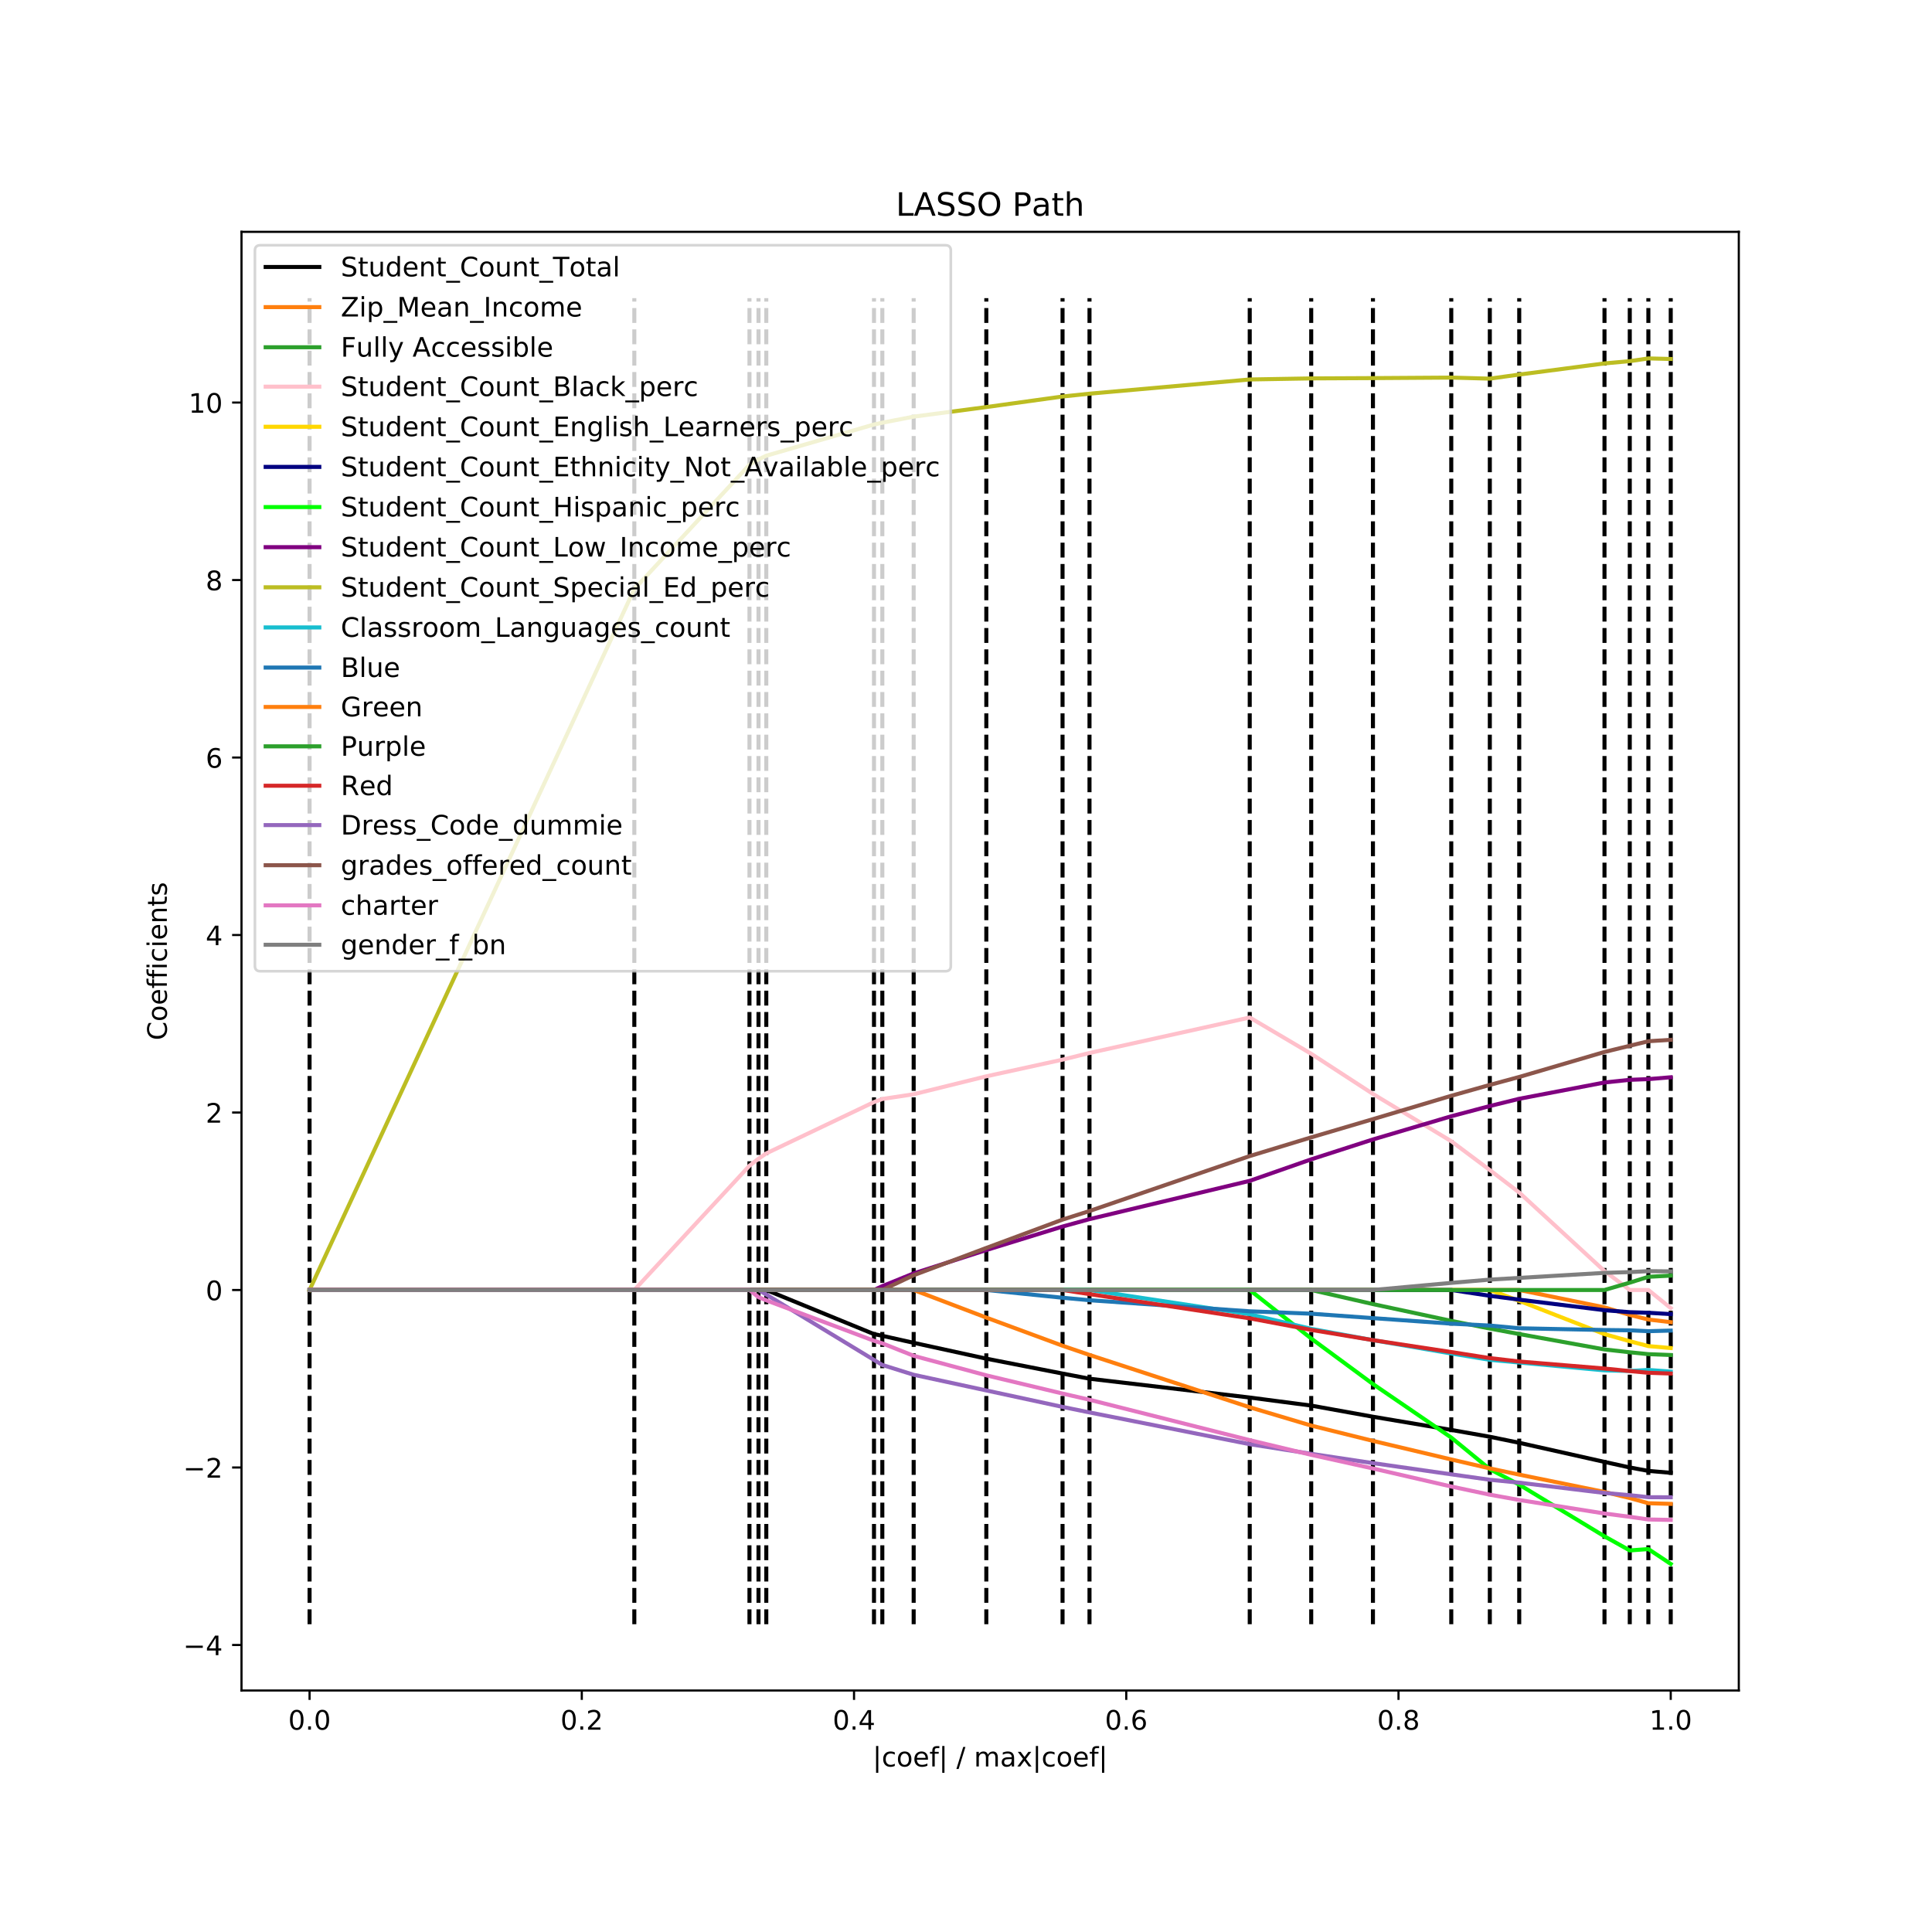 <?xml version="1.0" encoding="utf-8" standalone="no"?>
<!DOCTYPE svg PUBLIC "-//W3C//DTD SVG 1.1//EN"
  "http://www.w3.org/Graphics/SVG/1.1/DTD/svg11.dtd">
<!-- Created with matplotlib (https://matplotlib.org/) -->
<svg height="720pt" version="1.1" viewBox="0 0 720 720" width="720pt" xmlns="http://www.w3.org/2000/svg" xmlns:xlink="http://www.w3.org/1999/xlink">
 <defs>
  <style type="text/css">
*{stroke-linecap:butt;stroke-linejoin:round;}
  </style>
 </defs>
 <g id="figure_1">
  <g id="patch_1">
   <path d="M 0 720 
L 720 720 
L 720 0 
L 0 0 
z
" style="fill:#ffffff;"/>
  </g>
  <g id="axes_1">
   <g id="patch_2">
    <path d="M 90 630 
L 648 630 
L 648 86.4 
L 90 86.4 
z
" style="fill:#ffffff;"/>
   </g>
   <g id="matplotlib.axis_1">
    <g id="xtick_1">
     <g id="line2d_1">
      <defs>
       <path d="M 0 0 
L 0 3.5 
" id="m7ede2184c5" style="stroke:#000000;stroke-width:0.8;"/>
      </defs>
      <g>
       <use style="stroke:#000000;stroke-width:0.8;" x="115.364" xlink:href="#m7ede2184c5" y="630"/>
      </g>
     </g>
     <g id="text_1">
      <!-- 0.0 -->
      <defs>
       <path d="M 31.781 66.406 
Q 24.172 66.406 20.328 58.906 
Q 16.5 51.422 16.5 36.375 
Q 16.5 21.391 20.328 13.891 
Q 24.172 6.391 31.781 6.391 
Q 39.453 6.391 43.281 13.891 
Q 47.125 21.391 47.125 36.375 
Q 47.125 51.422 43.281 58.906 
Q 39.453 66.406 31.781 66.406 
z
M 31.781 74.219 
Q 44.047 74.219 50.516 64.516 
Q 56.984 54.828 56.984 36.375 
Q 56.984 17.969 50.516 8.266 
Q 44.047 -1.422 31.781 -1.422 
Q 19.531 -1.422 13.062 8.266 
Q 6.594 17.969 6.594 36.375 
Q 6.594 54.828 13.062 64.516 
Q 19.531 74.219 31.781 74.219 
z
" id="DejaVuSans-48"/>
       <path d="M 10.688 12.406 
L 21 12.406 
L 21 0 
L 10.688 0 
z
" id="DejaVuSans-46"/>
      </defs>
      <g transform="translate(107.412 644.598)scale(0.1 -0.1)">
       <use xlink:href="#DejaVuSans-48"/>
       <use x="63.623" xlink:href="#DejaVuSans-46"/>
       <use x="95.41" xlink:href="#DejaVuSans-48"/>
      </g>
     </g>
    </g>
    <g id="xtick_2">
     <g id="line2d_2">
      <g>
       <use style="stroke:#000000;stroke-width:0.8;" x="216.818" xlink:href="#m7ede2184c5" y="630"/>
      </g>
     </g>
     <g id="text_2">
      <!-- 0.2 -->
      <defs>
       <path d="M 19.188 8.297 
L 53.609 8.297 
L 53.609 0 
L 7.328 0 
L 7.328 8.297 
Q 12.938 14.109 22.625 23.891 
Q 32.328 33.688 34.812 36.531 
Q 39.547 41.844 41.422 45.531 
Q 43.312 49.219 43.312 52.781 
Q 43.312 58.594 39.234 62.25 
Q 35.156 65.922 28.609 65.922 
Q 23.969 65.922 18.812 64.312 
Q 13.672 62.703 7.812 59.422 
L 7.812 69.391 
Q 13.766 71.781 18.938 73 
Q 24.125 74.219 28.422 74.219 
Q 39.75 74.219 46.484 68.547 
Q 53.219 62.891 53.219 53.422 
Q 53.219 48.922 51.531 44.891 
Q 49.859 40.875 45.406 35.406 
Q 44.188 33.984 37.641 27.219 
Q 31.109 20.453 19.188 8.297 
z
" id="DejaVuSans-50"/>
      </defs>
      <g transform="translate(208.867 644.598)scale(0.1 -0.1)">
       <use xlink:href="#DejaVuSans-48"/>
       <use x="63.623" xlink:href="#DejaVuSans-46"/>
       <use x="95.41" xlink:href="#DejaVuSans-50"/>
      </g>
     </g>
    </g>
    <g id="xtick_3">
     <g id="line2d_3">
      <g>
       <use style="stroke:#000000;stroke-width:0.8;" x="318.273" xlink:href="#m7ede2184c5" y="630"/>
      </g>
     </g>
     <g id="text_3">
      <!-- 0.4 -->
      <defs>
       <path d="M 37.797 64.312 
L 12.891 25.391 
L 37.797 25.391 
z
M 35.203 72.906 
L 47.609 72.906 
L 47.609 25.391 
L 58.016 25.391 
L 58.016 17.188 
L 47.609 17.188 
L 47.609 0 
L 37.797 0 
L 37.797 17.188 
L 4.891 17.188 
L 4.891 26.703 
z
" id="DejaVuSans-52"/>
      </defs>
      <g transform="translate(310.321 644.598)scale(0.1 -0.1)">
       <use xlink:href="#DejaVuSans-48"/>
       <use x="63.623" xlink:href="#DejaVuSans-46"/>
       <use x="95.41" xlink:href="#DejaVuSans-52"/>
      </g>
     </g>
    </g>
    <g id="xtick_4">
     <g id="line2d_4">
      <g>
       <use style="stroke:#000000;stroke-width:0.8;" x="419.727" xlink:href="#m7ede2184c5" y="630"/>
      </g>
     </g>
     <g id="text_4">
      <!-- 0.6 -->
      <defs>
       <path d="M 33.016 40.375 
Q 26.375 40.375 22.484 35.828 
Q 18.609 31.297 18.609 23.391 
Q 18.609 15.531 22.484 10.953 
Q 26.375 6.391 33.016 6.391 
Q 39.656 6.391 43.531 10.953 
Q 47.406 15.531 47.406 23.391 
Q 47.406 31.297 43.531 35.828 
Q 39.656 40.375 33.016 40.375 
z
M 52.594 71.297 
L 52.594 62.312 
Q 48.875 64.062 45.094 64.984 
Q 41.312 65.922 37.594 65.922 
Q 27.828 65.922 22.672 59.328 
Q 17.531 52.734 16.797 39.406 
Q 19.672 43.656 24.016 45.922 
Q 28.375 48.188 33.594 48.188 
Q 44.578 48.188 50.953 41.516 
Q 57.328 34.859 57.328 23.391 
Q 57.328 12.156 50.688 5.359 
Q 44.047 -1.422 33.016 -1.422 
Q 20.359 -1.422 13.672 8.266 
Q 6.984 17.969 6.984 36.375 
Q 6.984 53.656 15.188 63.938 
Q 23.391 74.219 37.203 74.219 
Q 40.922 74.219 44.703 73.484 
Q 48.484 72.75 52.594 71.297 
z
" id="DejaVuSans-54"/>
      </defs>
      <g transform="translate(411.776 644.598)scale(0.1 -0.1)">
       <use xlink:href="#DejaVuSans-48"/>
       <use x="63.623" xlink:href="#DejaVuSans-46"/>
       <use x="95.41" xlink:href="#DejaVuSans-54"/>
      </g>
     </g>
    </g>
    <g id="xtick_5">
     <g id="line2d_5">
      <g>
       <use style="stroke:#000000;stroke-width:0.8;" x="521.182" xlink:href="#m7ede2184c5" y="630"/>
      </g>
     </g>
     <g id="text_5">
      <!-- 0.8 -->
      <defs>
       <path d="M 31.781 34.625 
Q 24.75 34.625 20.719 30.859 
Q 16.703 27.094 16.703 20.516 
Q 16.703 13.922 20.719 10.156 
Q 24.75 6.391 31.781 6.391 
Q 38.812 6.391 42.859 10.172 
Q 46.922 13.969 46.922 20.516 
Q 46.922 27.094 42.891 30.859 
Q 38.875 34.625 31.781 34.625 
z
M 21.922 38.812 
Q 15.578 40.375 12.031 44.719 
Q 8.5 49.078 8.5 55.328 
Q 8.5 64.062 14.719 69.141 
Q 20.953 74.219 31.781 74.219 
Q 42.672 74.219 48.875 69.141 
Q 55.078 64.062 55.078 55.328 
Q 55.078 49.078 51.531 44.719 
Q 48 40.375 41.703 38.812 
Q 48.828 37.156 52.797 32.312 
Q 56.781 27.484 56.781 20.516 
Q 56.781 9.906 50.312 4.234 
Q 43.844 -1.422 31.781 -1.422 
Q 19.734 -1.422 13.25 4.234 
Q 6.781 9.906 6.781 20.516 
Q 6.781 27.484 10.781 32.312 
Q 14.797 37.156 21.922 38.812 
z
M 18.312 54.391 
Q 18.312 48.734 21.844 45.562 
Q 25.391 42.391 31.781 42.391 
Q 38.141 42.391 41.719 45.562 
Q 45.312 48.734 45.312 54.391 
Q 45.312 60.062 41.719 63.234 
Q 38.141 66.406 31.781 66.406 
Q 25.391 66.406 21.844 63.234 
Q 18.312 60.062 18.312 54.391 
z
" id="DejaVuSans-56"/>
      </defs>
      <g transform="translate(513.23 644.598)scale(0.1 -0.1)">
       <use xlink:href="#DejaVuSans-48"/>
       <use x="63.623" xlink:href="#DejaVuSans-46"/>
       <use x="95.41" xlink:href="#DejaVuSans-56"/>
      </g>
     </g>
    </g>
    <g id="xtick_6">
     <g id="line2d_6">
      <g>
       <use style="stroke:#000000;stroke-width:0.8;" x="622.636" xlink:href="#m7ede2184c5" y="630"/>
      </g>
     </g>
     <g id="text_6">
      <!-- 1.0 -->
      <defs>
       <path d="M 12.406 8.297 
L 28.516 8.297 
L 28.516 63.922 
L 10.984 60.406 
L 10.984 69.391 
L 28.422 72.906 
L 38.281 72.906 
L 38.281 8.297 
L 54.391 8.297 
L 54.391 0 
L 12.406 0 
z
" id="DejaVuSans-49"/>
      </defs>
      <g transform="translate(614.685 644.598)scale(0.1 -0.1)">
       <use xlink:href="#DejaVuSans-49"/>
       <use x="63.623" xlink:href="#DejaVuSans-46"/>
       <use x="95.41" xlink:href="#DejaVuSans-48"/>
      </g>
     </g>
    </g>
    <g id="text_7">
     <!-- |coef| / max|coef| -->
     <defs>
      <path d="M 21 76.422 
L 21 -23.578 
L 12.703 -23.578 
L 12.703 76.422 
z
" id="DejaVuSans-124"/>
      <path d="M 48.781 52.594 
L 48.781 44.188 
Q 44.969 46.297 41.141 47.344 
Q 37.312 48.391 33.406 48.391 
Q 24.656 48.391 19.812 42.844 
Q 14.984 37.312 14.984 27.297 
Q 14.984 17.281 19.812 11.734 
Q 24.656 6.203 33.406 6.203 
Q 37.312 6.203 41.141 7.25 
Q 44.969 8.297 48.781 10.406 
L 48.781 2.094 
Q 45.016 0.344 40.984 -0.531 
Q 36.969 -1.422 32.422 -1.422 
Q 20.062 -1.422 12.781 6.344 
Q 5.516 14.109 5.516 27.297 
Q 5.516 40.672 12.859 48.328 
Q 20.219 56 33.016 56 
Q 37.156 56 41.109 55.141 
Q 45.062 54.297 48.781 52.594 
z
" id="DejaVuSans-99"/>
      <path d="M 30.609 48.391 
Q 23.391 48.391 19.188 42.75 
Q 14.984 37.109 14.984 27.297 
Q 14.984 17.484 19.156 11.844 
Q 23.344 6.203 30.609 6.203 
Q 37.797 6.203 41.984 11.859 
Q 46.188 17.531 46.188 27.297 
Q 46.188 37.016 41.984 42.703 
Q 37.797 48.391 30.609 48.391 
z
M 30.609 56 
Q 42.328 56 49.016 48.375 
Q 55.719 40.766 55.719 27.297 
Q 55.719 13.875 49.016 6.219 
Q 42.328 -1.422 30.609 -1.422 
Q 18.844 -1.422 12.172 6.219 
Q 5.516 13.875 5.516 27.297 
Q 5.516 40.766 12.172 48.375 
Q 18.844 56 30.609 56 
z
" id="DejaVuSans-111"/>
      <path d="M 56.203 29.594 
L 56.203 25.203 
L 14.891 25.203 
Q 15.484 15.922 20.484 11.062 
Q 25.484 6.203 34.422 6.203 
Q 39.594 6.203 44.453 7.469 
Q 49.312 8.734 54.109 11.281 
L 54.109 2.781 
Q 49.266 0.734 44.188 -0.344 
Q 39.109 -1.422 33.891 -1.422 
Q 20.797 -1.422 13.156 6.188 
Q 5.516 13.812 5.516 26.812 
Q 5.516 40.234 12.766 48.109 
Q 20.016 56 32.328 56 
Q 43.359 56 49.781 48.891 
Q 56.203 41.797 56.203 29.594 
z
M 47.219 32.234 
Q 47.125 39.594 43.094 43.984 
Q 39.062 48.391 32.422 48.391 
Q 24.906 48.391 20.391 44.141 
Q 15.875 39.891 15.188 32.172 
z
" id="DejaVuSans-101"/>
      <path d="M 37.109 75.984 
L 37.109 68.5 
L 28.516 68.5 
Q 23.688 68.5 21.797 66.547 
Q 19.922 64.594 19.922 59.516 
L 19.922 54.688 
L 34.719 54.688 
L 34.719 47.703 
L 19.922 47.703 
L 19.922 0 
L 10.891 0 
L 10.891 47.703 
L 2.297 47.703 
L 2.297 54.688 
L 10.891 54.688 
L 10.891 58.5 
Q 10.891 67.625 15.141 71.797 
Q 19.391 75.984 28.609 75.984 
z
" id="DejaVuSans-102"/>
      <path id="DejaVuSans-32"/>
      <path d="M 25.391 72.906 
L 33.688 72.906 
L 8.297 -9.281 
L 0 -9.281 
z
" id="DejaVuSans-47"/>
      <path d="M 52 44.188 
Q 55.375 50.25 60.062 53.125 
Q 64.75 56 71.094 56 
Q 79.641 56 84.281 50.016 
Q 88.922 44.047 88.922 33.016 
L 88.922 0 
L 79.891 0 
L 79.891 32.719 
Q 79.891 40.578 77.094 44.375 
Q 74.312 48.188 68.609 48.188 
Q 61.625 48.188 57.562 43.547 
Q 53.516 38.922 53.516 30.906 
L 53.516 0 
L 44.484 0 
L 44.484 32.719 
Q 44.484 40.625 41.703 44.406 
Q 38.922 48.188 33.109 48.188 
Q 26.219 48.188 22.156 43.531 
Q 18.109 38.875 18.109 30.906 
L 18.109 0 
L 9.078 0 
L 9.078 54.688 
L 18.109 54.688 
L 18.109 46.188 
Q 21.188 51.219 25.484 53.609 
Q 29.781 56 35.688 56 
Q 41.656 56 45.828 52.969 
Q 50 49.953 52 44.188 
z
" id="DejaVuSans-109"/>
      <path d="M 34.281 27.484 
Q 23.391 27.484 19.188 25 
Q 14.984 22.516 14.984 16.5 
Q 14.984 11.719 18.141 8.906 
Q 21.297 6.109 26.703 6.109 
Q 34.188 6.109 38.703 11.406 
Q 43.219 16.703 43.219 25.484 
L 43.219 27.484 
z
M 52.203 31.203 
L 52.203 0 
L 43.219 0 
L 43.219 8.297 
Q 40.141 3.328 35.547 0.953 
Q 30.953 -1.422 24.312 -1.422 
Q 15.922 -1.422 10.953 3.297 
Q 6 8.016 6 15.922 
Q 6 25.141 12.172 29.828 
Q 18.359 34.516 30.609 34.516 
L 43.219 34.516 
L 43.219 35.406 
Q 43.219 41.609 39.141 45 
Q 35.062 48.391 27.688 48.391 
Q 23 48.391 18.547 47.266 
Q 14.109 46.141 10.016 43.891 
L 10.016 52.203 
Q 14.938 54.109 19.578 55.047 
Q 24.219 56 28.609 56 
Q 40.484 56 46.344 49.844 
Q 52.203 43.703 52.203 31.203 
z
" id="DejaVuSans-97"/>
      <path d="M 54.891 54.688 
L 35.109 28.078 
L 55.906 0 
L 45.312 0 
L 29.391 21.484 
L 13.484 0 
L 2.875 0 
L 24.125 28.609 
L 4.688 54.688 
L 15.281 54.688 
L 29.781 35.203 
L 44.281 54.688 
z
" id="DejaVuSans-120"/>
     </defs>
     <g transform="translate(325.216 658.32)scale(0.1 -0.1)">
      <use xlink:href="#DejaVuSans-124"/>
      <use x="33.691" xlink:href="#DejaVuSans-99"/>
      <use x="88.672" xlink:href="#DejaVuSans-111"/>
      <use x="149.854" xlink:href="#DejaVuSans-101"/>
      <use x="211.377" xlink:href="#DejaVuSans-102"/>
      <use x="246.582" xlink:href="#DejaVuSans-124"/>
      <use x="280.273" xlink:href="#DejaVuSans-32"/>
      <use x="312.061" xlink:href="#DejaVuSans-47"/>
      <use x="345.752" xlink:href="#DejaVuSans-32"/>
      <use x="377.539" xlink:href="#DejaVuSans-109"/>
      <use x="474.951" xlink:href="#DejaVuSans-97"/>
      <use x="536.23" xlink:href="#DejaVuSans-120"/>
      <use x="595.41" xlink:href="#DejaVuSans-124"/>
      <use x="629.102" xlink:href="#DejaVuSans-99"/>
      <use x="684.082" xlink:href="#DejaVuSans-111"/>
      <use x="745.264" xlink:href="#DejaVuSans-101"/>
      <use x="806.787" xlink:href="#DejaVuSans-102"/>
      <use x="841.992" xlink:href="#DejaVuSans-124"/>
     </g>
    </g>
   </g>
   <g id="matplotlib.axis_2">
    <g id="ytick_1">
     <g id="line2d_7">
      <defs>
       <path d="M 0 0 
L -3.5 0 
" id="m75ff98a9d6" style="stroke:#000000;stroke-width:0.8;"/>
      </defs>
      <g>
       <use style="stroke:#000000;stroke-width:0.8;" x="90" xlink:href="#m75ff98a9d6" y="613.034"/>
      </g>
     </g>
     <g id="text_8">
      <!-- −4 -->
      <defs>
       <path d="M 10.594 35.5 
L 73.188 35.5 
L 73.188 27.203 
L 10.594 27.203 
z
" id="DejaVuSans-8722"/>
      </defs>
      <g transform="translate(68.258 616.833)scale(0.1 -0.1)">
       <use xlink:href="#DejaVuSans-8722"/>
       <use x="83.789" xlink:href="#DejaVuSans-52"/>
      </g>
     </g>
    </g>
    <g id="ytick_2">
     <g id="line2d_8">
      <g>
       <use style="stroke:#000000;stroke-width:0.8;" x="90" xlink:href="#m75ff98a9d6" y="546.889"/>
      </g>
     </g>
     <g id="text_9">
      <!-- −2 -->
      <g transform="translate(68.258 550.688)scale(0.1 -0.1)">
       <use xlink:href="#DejaVuSans-8722"/>
       <use x="83.789" xlink:href="#DejaVuSans-50"/>
      </g>
     </g>
    </g>
    <g id="ytick_3">
     <g id="line2d_9">
      <g>
       <use style="stroke:#000000;stroke-width:0.8;" x="90" xlink:href="#m75ff98a9d6" y="480.743"/>
      </g>
     </g>
     <g id="text_10">
      <!-- 0 -->
      <g transform="translate(76.638 484.543)scale(0.1 -0.1)">
       <use xlink:href="#DejaVuSans-48"/>
      </g>
     </g>
    </g>
    <g id="ytick_4">
     <g id="line2d_10">
      <g>
       <use style="stroke:#000000;stroke-width:0.8;" x="90" xlink:href="#m75ff98a9d6" y="414.598"/>
      </g>
     </g>
     <g id="text_11">
      <!-- 2 -->
      <g transform="translate(76.638 418.397)scale(0.1 -0.1)">
       <use xlink:href="#DejaVuSans-50"/>
      </g>
     </g>
    </g>
    <g id="ytick_5">
     <g id="line2d_11">
      <g>
       <use style="stroke:#000000;stroke-width:0.8;" x="90" xlink:href="#m75ff98a9d6" y="348.453"/>
      </g>
     </g>
     <g id="text_12">
      <!-- 4 -->
      <g transform="translate(76.638 352.252)scale(0.1 -0.1)">
       <use xlink:href="#DejaVuSans-52"/>
      </g>
     </g>
    </g>
    <g id="ytick_6">
     <g id="line2d_12">
      <g>
       <use style="stroke:#000000;stroke-width:0.8;" x="90" xlink:href="#m75ff98a9d6" y="282.308"/>
      </g>
     </g>
     <g id="text_13">
      <!-- 6 -->
      <g transform="translate(76.638 286.107)scale(0.1 -0.1)">
       <use xlink:href="#DejaVuSans-54"/>
      </g>
     </g>
    </g>
    <g id="ytick_7">
     <g id="line2d_13">
      <g>
       <use style="stroke:#000000;stroke-width:0.8;" x="90" xlink:href="#m75ff98a9d6" y="216.163"/>
      </g>
     </g>
     <g id="text_14">
      <!-- 8 -->
      <g transform="translate(76.638 219.962)scale(0.1 -0.1)">
       <use xlink:href="#DejaVuSans-56"/>
      </g>
     </g>
    </g>
    <g id="ytick_8">
     <g id="line2d_14">
      <g>
       <use style="stroke:#000000;stroke-width:0.8;" x="90" xlink:href="#m75ff98a9d6" y="150.017"/>
      </g>
     </g>
     <g id="text_15">
      <!-- 10 -->
      <g transform="translate(70.275 153.817)scale(0.1 -0.1)">
       <use xlink:href="#DejaVuSans-49"/>
       <use x="63.623" xlink:href="#DejaVuSans-48"/>
      </g>
     </g>
    </g>
    <g id="text_16">
     <!-- Coefficients -->
     <defs>
      <path d="M 64.406 67.281 
L 64.406 56.891 
Q 59.422 61.531 53.781 63.812 
Q 48.141 66.109 41.797 66.109 
Q 29.297 66.109 22.656 58.469 
Q 16.016 50.828 16.016 36.375 
Q 16.016 21.969 22.656 14.328 
Q 29.297 6.688 41.797 6.688 
Q 48.141 6.688 53.781 8.984 
Q 59.422 11.281 64.406 15.922 
L 64.406 5.609 
Q 59.234 2.094 53.438 0.328 
Q 47.656 -1.422 41.219 -1.422 
Q 24.656 -1.422 15.125 8.703 
Q 5.609 18.844 5.609 36.375 
Q 5.609 53.953 15.125 64.078 
Q 24.656 74.219 41.219 74.219 
Q 47.75 74.219 53.531 72.484 
Q 59.328 70.75 64.406 67.281 
z
" id="DejaVuSans-67"/>
      <path d="M 9.422 54.688 
L 18.406 54.688 
L 18.406 0 
L 9.422 0 
z
M 9.422 75.984 
L 18.406 75.984 
L 18.406 64.594 
L 9.422 64.594 
z
" id="DejaVuSans-105"/>
      <path d="M 54.891 33.016 
L 54.891 0 
L 45.906 0 
L 45.906 32.719 
Q 45.906 40.484 42.875 44.328 
Q 39.844 48.188 33.797 48.188 
Q 26.516 48.188 22.312 43.547 
Q 18.109 38.922 18.109 30.906 
L 18.109 0 
L 9.078 0 
L 9.078 54.688 
L 18.109 54.688 
L 18.109 46.188 
Q 21.344 51.125 25.703 53.562 
Q 30.078 56 35.797 56 
Q 45.219 56 50.047 50.172 
Q 54.891 44.344 54.891 33.016 
z
" id="DejaVuSans-110"/>
      <path d="M 18.312 70.219 
L 18.312 54.688 
L 36.812 54.688 
L 36.812 47.703 
L 18.312 47.703 
L 18.312 18.016 
Q 18.312 11.328 20.141 9.422 
Q 21.969 7.516 27.594 7.516 
L 36.812 7.516 
L 36.812 0 
L 27.594 0 
Q 17.188 0 13.234 3.875 
Q 9.281 7.766 9.281 18.016 
L 9.281 47.703 
L 2.688 47.703 
L 2.688 54.688 
L 9.281 54.688 
L 9.281 70.219 
z
" id="DejaVuSans-116"/>
      <path d="M 44.281 53.078 
L 44.281 44.578 
Q 40.484 46.531 36.375 47.5 
Q 32.281 48.484 27.875 48.484 
Q 21.188 48.484 17.844 46.438 
Q 14.5 44.391 14.5 40.281 
Q 14.5 37.156 16.891 35.375 
Q 19.281 33.594 26.516 31.984 
L 29.594 31.297 
Q 39.156 29.25 43.188 25.516 
Q 47.219 21.781 47.219 15.094 
Q 47.219 7.469 41.188 3.016 
Q 35.156 -1.422 24.609 -1.422 
Q 20.219 -1.422 15.453 -0.562 
Q 10.688 0.297 5.422 2 
L 5.422 11.281 
Q 10.406 8.688 15.234 7.391 
Q 20.062 6.109 24.812 6.109 
Q 31.156 6.109 34.562 8.281 
Q 37.984 10.453 37.984 14.406 
Q 37.984 18.062 35.516 20.016 
Q 33.062 21.969 24.703 23.781 
L 21.578 24.516 
Q 13.234 26.266 9.516 29.906 
Q 5.812 33.547 5.812 39.891 
Q 5.812 47.609 11.281 51.797 
Q 16.75 56 26.812 56 
Q 31.781 56 36.172 55.266 
Q 40.578 54.547 44.281 53.078 
z
" id="DejaVuSans-115"/>
     </defs>
     <g transform="translate(62.178 387.685)rotate(-90)scale(0.1 -0.1)">
      <use xlink:href="#DejaVuSans-67"/>
      <use x="69.824" xlink:href="#DejaVuSans-111"/>
      <use x="131.006" xlink:href="#DejaVuSans-101"/>
      <use x="192.529" xlink:href="#DejaVuSans-102"/>
      <use x="227.734" xlink:href="#DejaVuSans-102"/>
      <use x="262.939" xlink:href="#DejaVuSans-105"/>
      <use x="290.723" xlink:href="#DejaVuSans-99"/>
      <use x="345.703" xlink:href="#DejaVuSans-105"/>
      <use x="373.486" xlink:href="#DejaVuSans-101"/>
      <use x="435.01" xlink:href="#DejaVuSans-110"/>
      <use x="498.389" xlink:href="#DejaVuSans-116"/>
      <use x="537.598" xlink:href="#DejaVuSans-115"/>
     </g>
    </g>
   </g>
   <g id="LineCollection_1">
    <path clip-path="url(#p02ef41be74)" d="M 115.364 605.291 
L 115.364 111.109 
" style="fill:none;stroke:#000000;stroke-dasharray:5.55,2.4;stroke-dashoffset:0;stroke-width:1.5;"/>
    <path clip-path="url(#p02ef41be74)" d="M 236.391 605.291 
L 236.391 111.109 
" style="fill:none;stroke:#000000;stroke-dasharray:5.55,2.4;stroke-dashoffset:0;stroke-width:1.5;"/>
    <path clip-path="url(#p02ef41be74)" d="M 279.302 605.291 
L 279.302 111.109 
" style="fill:none;stroke:#000000;stroke-dasharray:5.55,2.4;stroke-dashoffset:0;stroke-width:1.5;"/>
    <path clip-path="url(#p02ef41be74)" d="M 282.671 605.291 
L 282.671 111.109 
" style="fill:none;stroke:#000000;stroke-dasharray:5.55,2.4;stroke-dashoffset:0;stroke-width:1.5;"/>
    <path clip-path="url(#p02ef41be74)" d="M 285.575 605.291 
L 285.575 111.109 
" style="fill:none;stroke:#000000;stroke-dasharray:5.55,2.4;stroke-dashoffset:0;stroke-width:1.5;"/>
    <path clip-path="url(#p02ef41be74)" d="M 325.71 605.291 
L 325.71 111.109 
" style="fill:none;stroke:#000000;stroke-dasharray:5.55,2.4;stroke-dashoffset:0;stroke-width:1.5;"/>
    <path clip-path="url(#p02ef41be74)" d="M 328.815 605.291 
L 328.815 111.109 
" style="fill:none;stroke:#000000;stroke-dasharray:5.55,2.4;stroke-dashoffset:0;stroke-width:1.5;"/>
    <path clip-path="url(#p02ef41be74)" d="M 340.498 605.291 
L 340.498 111.109 
" style="fill:none;stroke:#000000;stroke-dasharray:5.55,2.4;stroke-dashoffset:0;stroke-width:1.5;"/>
    <path clip-path="url(#p02ef41be74)" d="M 367.571 605.291 
L 367.571 111.109 
" style="fill:none;stroke:#000000;stroke-dasharray:5.55,2.4;stroke-dashoffset:0;stroke-width:1.5;"/>
    <path clip-path="url(#p02ef41be74)" d="M 395.981 605.291 
L 395.981 111.109 
" style="fill:none;stroke:#000000;stroke-dasharray:5.55,2.4;stroke-dashoffset:0;stroke-width:1.5;"/>
    <path clip-path="url(#p02ef41be74)" d="M 406.025 605.291 
L 406.025 111.109 
" style="fill:none;stroke:#000000;stroke-dasharray:5.55,2.4;stroke-dashoffset:0;stroke-width:1.5;"/>
    <path clip-path="url(#p02ef41be74)" d="M 465.741 605.291 
L 465.741 111.109 
" style="fill:none;stroke:#000000;stroke-dasharray:5.55,2.4;stroke-dashoffset:0;stroke-width:1.5;"/>
    <path clip-path="url(#p02ef41be74)" d="M 488.653 605.291 
L 488.653 111.109 
" style="fill:none;stroke:#000000;stroke-dasharray:5.55,2.4;stroke-dashoffset:0;stroke-width:1.5;"/>
    <path clip-path="url(#p02ef41be74)" d="M 511.655 605.291 
L 511.655 111.109 
" style="fill:none;stroke:#000000;stroke-dasharray:5.55,2.4;stroke-dashoffset:0;stroke-width:1.5;"/>
    <path clip-path="url(#p02ef41be74)" d="M 540.846 605.291 
L 540.846 111.109 
" style="fill:none;stroke:#000000;stroke-dasharray:5.55,2.4;stroke-dashoffset:0;stroke-width:1.5;"/>
    <path clip-path="url(#p02ef41be74)" d="M 555.213 605.291 
L 555.213 111.109 
" style="fill:none;stroke:#000000;stroke-dasharray:5.55,2.4;stroke-dashoffset:0;stroke-width:1.5;"/>
    <path clip-path="url(#p02ef41be74)" d="M 566.171 605.291 
L 566.171 111.109 
" style="fill:none;stroke:#000000;stroke-dasharray:5.55,2.4;stroke-dashoffset:0;stroke-width:1.5;"/>
    <path clip-path="url(#p02ef41be74)" d="M 597.948 605.291 
L 597.948 111.109 
" style="fill:none;stroke:#000000;stroke-dasharray:5.55,2.4;stroke-dashoffset:0;stroke-width:1.5;"/>
    <path clip-path="url(#p02ef41be74)" d="M 607.368 605.291 
L 607.368 111.109 
" style="fill:none;stroke:#000000;stroke-dasharray:5.55,2.4;stroke-dashoffset:0;stroke-width:1.5;"/>
    <path clip-path="url(#p02ef41be74)" d="M 614.3 605.291 
L 614.3 111.109 
" style="fill:none;stroke:#000000;stroke-dasharray:5.55,2.4;stroke-dashoffset:0;stroke-width:1.5;"/>
    <path clip-path="url(#p02ef41be74)" d="M 622.636 605.291 
L 622.636 111.109 
" style="fill:none;stroke:#000000;stroke-dasharray:5.55,2.4;stroke-dashoffset:0;stroke-width:1.5;"/>
   </g>
   <g id="line2d_15">
    <path clip-path="url(#p02ef41be74)" d="M 115.364 480.743 
L 236.391 480.743 
L 279.302 480.743 
L 282.671 480.743 
L 285.575 480.743 
L 325.71 497.182 
L 328.815 497.813 
L 340.498 500.428 
L 367.571 506.338 
L 395.981 511.888 
L 406.025 513.807 
L 465.741 520.821 
L 488.653 523.824 
L 511.655 527.971 
L 540.846 532.894 
L 555.213 535.442 
L 566.171 537.689 
L 597.948 544.813 
L 607.368 546.887 
L 614.3 548.161 
L 622.636 548.872 
" style="fill:none;stroke:#000000;stroke-linecap:square;stroke-width:1.5;"/>
   </g>
   <g id="line2d_16">
    <path clip-path="url(#p02ef41be74)" d="M 115.364 480.743 
L 236.391 480.743 
L 279.302 480.743 
L 282.671 480.743 
L 285.575 480.743 
L 325.71 480.743 
L 328.815 480.743 
L 340.498 480.743 
L 367.571 480.743 
L 395.981 480.743 
L 406.025 480.743 
L 465.741 480.743 
L 488.653 480.743 
L 511.655 480.743 
L 540.846 480.743 
L 555.213 480.743 
L 566.171 480.743 
L 597.948 487.216 
L 607.368 490.035 
L 614.3 491.749 
L 622.636 492.733 
" style="fill:none;stroke:#ff7f0e;stroke-linecap:square;stroke-width:1.5;"/>
   </g>
   <g id="line2d_17">
    <path clip-path="url(#p02ef41be74)" d="M 115.364 480.743 
L 236.391 480.743 
L 279.302 480.743 
L 282.671 480.743 
L 285.575 480.743 
L 325.71 480.743 
L 328.815 480.743 
L 340.498 480.743 
L 367.571 480.743 
L 395.981 480.743 
L 406.025 480.743 
L 465.741 480.743 
L 488.653 480.743 
L 511.655 485.999 
L 540.846 492.254 
L 555.213 495.116 
L 566.171 497.163 
L 597.948 502.894 
L 607.368 503.957 
L 614.3 504.655 
L 622.636 504.975 
" style="fill:none;stroke:#2ca02c;stroke-linecap:square;stroke-width:1.5;"/>
   </g>
   <g id="line2d_18">
    <path clip-path="url(#p02ef41be74)" d="M 115.364 480.743 
L 236.391 480.743 
L 279.302 434.434 
L 282.671 431.83 
L 285.575 429.832 
L 325.71 410.714 
L 328.815 409.564 
L 340.498 407.788 
L 367.571 401.109 
L 395.981 394.9 
L 406.025 392.413 
L 465.741 379.19 
L 488.653 392.719 
L 511.655 407.677 
L 540.846 425.302 
L 555.213 436.037 
L 566.171 444.423 
L 597.948 473.692 
L 607.368 480.743 
L 614.3 480.743 
L 622.636 487.491 
" style="fill:none;stroke:#ffc0cb;stroke-linecap:square;stroke-width:1.5;"/>
   </g>
   <g id="line2d_19">
    <path clip-path="url(#p02ef41be74)" d="M 115.364 480.743 
L 236.391 480.743 
L 279.302 480.743 
L 282.671 480.743 
L 285.575 480.743 
L 325.71 480.743 
L 328.815 480.743 
L 340.498 480.743 
L 367.571 480.743 
L 395.981 480.743 
L 406.025 480.743 
L 465.741 480.743 
L 488.653 480.743 
L 511.655 480.743 
L 540.846 480.743 
L 555.213 480.743 
L 566.171 484.789 
L 597.948 497.187 
L 607.368 499.838 
L 614.3 501.651 
L 622.636 502.375 
" style="fill:none;stroke:#ffd700;stroke-linecap:square;stroke-width:1.5;"/>
   </g>
   <g id="line2d_20">
    <path clip-path="url(#p02ef41be74)" d="M 115.364 480.743 
L 236.391 480.743 
L 279.302 480.743 
L 282.671 480.743 
L 285.575 480.743 
L 325.71 480.743 
L 328.815 480.743 
L 340.498 480.743 
L 367.571 480.743 
L 395.981 480.743 
L 406.025 480.743 
L 465.741 480.743 
L 488.653 480.743 
L 511.655 480.743 
L 540.846 480.743 
L 555.213 482.91 
L 566.171 484.344 
L 597.948 488.272 
L 607.368 489.019 
L 614.3 489.23 
L 622.636 489.734 
" style="fill:none;stroke:#000080;stroke-linecap:square;stroke-width:1.5;"/>
   </g>
   <g id="line2d_21">
    <path clip-path="url(#p02ef41be74)" d="M 115.364 480.743 
L 236.391 480.743 
L 279.302 480.743 
L 282.671 480.743 
L 285.575 480.743 
L 325.71 480.743 
L 328.815 480.743 
L 340.498 480.743 
L 367.571 480.743 
L 395.981 480.743 
L 406.025 480.743 
L 465.741 480.743 
L 488.653 498.83 
L 511.655 515.787 
L 540.846 535.746 
L 555.213 547.517 
L 566.171 553.289 
L 597.948 572.55 
L 607.368 577.802 
L 614.3 577.291 
L 622.636 582.828 
" style="fill:none;stroke:#00ff00;stroke-linecap:square;stroke-width:1.5;"/>
   </g>
   <g id="line2d_22">
    <path clip-path="url(#p02ef41be74)" d="M 115.364 480.743 
L 236.391 480.743 
L 279.302 480.743 
L 282.671 480.743 
L 285.575 480.743 
L 325.71 480.743 
L 328.815 479.306 
L 340.498 474.558 
L 367.571 465.86 
L 395.981 457.095 
L 406.025 454.334 
L 465.741 440.061 
L 488.653 432.048 
L 511.655 424.638 
L 540.846 415.993 
L 555.213 412.187 
L 566.171 409.486 
L 597.948 403.414 
L 607.368 402.418 
L 614.3 402.157 
L 622.636 401.465 
" style="fill:none;stroke:#800080;stroke-linecap:square;stroke-width:1.5;"/>
   </g>
   <g id="line2d_23">
    <path clip-path="url(#p02ef41be74)" d="M 115.364 480.743 
L 236.391 219.521 
L 279.302 173.212 
L 282.671 171.223 
L 285.575 169.83 
L 325.71 158.199 
L 328.815 157.528 
L 340.498 155.275 
L 367.571 151.701 
L 395.981 147.764 
L 406.025 146.717 
L 465.741 141.417 
L 488.653 141.021 
L 511.655 140.909 
L 540.846 140.716 
L 555.213 141.108 
L 566.171 139.586 
L 597.948 135.434 
L 607.368 134.587 
L 614.3 133.572 
L 622.636 133.776 
" style="fill:none;stroke:#bcbd22;stroke-linecap:square;stroke-width:1.5;"/>
   </g>
   <g id="line2d_24">
    <path clip-path="url(#p02ef41be74)" d="M 115.364 480.743 
L 236.391 480.743 
L 279.302 480.743 
L 282.671 480.743 
L 285.575 480.743 
L 325.71 480.743 
L 328.815 480.743 
L 340.498 480.743 
L 367.571 480.743 
L 395.981 480.743 
L 406.025 480.743 
L 465.741 489.786 
L 488.653 495.22 
L 511.655 499.441 
L 540.846 504.409 
L 555.213 506.767 
L 566.171 507.777 
L 597.948 510.691 
L 607.368 510.925 
L 614.3 510.541 
L 622.636 511.15 
" style="fill:none;stroke:#17becf;stroke-linecap:square;stroke-width:1.5;"/>
   </g>
   <g id="line2d_25">
    <path clip-path="url(#p02ef41be74)" d="M 115.364 480.743 
L 236.391 480.743 
L 279.302 480.743 
L 282.671 480.743 
L 285.575 480.743 
L 325.71 480.743 
L 328.815 480.743 
L 340.498 480.743 
L 367.571 480.743 
L 395.981 483.632 
L 406.025 484.559 
L 465.741 488.685 
L 488.653 489.574 
L 511.655 491.226 
L 540.846 493.291 
L 555.213 493.997 
L 566.171 495.009 
L 597.948 495.653 
L 607.368 495.763 
L 614.3 496.095 
L 622.636 495.868 
" style="fill:none;stroke:#1f77b4;stroke-linecap:square;stroke-width:1.5;"/>
   </g>
   <g id="line2d_26">
    <path clip-path="url(#p02ef41be74)" d="M 115.364 480.743 
L 236.391 480.743 
L 279.302 480.743 
L 282.671 480.743 
L 285.575 480.743 
L 325.71 480.743 
L 328.815 480.743 
L 340.498 480.743 
L 367.571 491.031 
L 395.981 501.516 
L 406.025 504.948 
L 465.741 524.455 
L 488.653 531.277 
L 511.655 536.979 
L 540.846 543.899 
L 555.213 547.238 
L 566.171 549.554 
L 597.948 556.015 
L 607.368 558.28 
L 614.3 560.209 
L 622.636 560.447 
" style="fill:none;stroke:#ff7f0e;stroke-linecap:square;stroke-width:1.5;"/>
   </g>
   <g id="line2d_27">
    <path clip-path="url(#p02ef41be74)" d="M 115.364 480.743 
L 236.391 480.743 
L 279.302 480.743 
L 282.671 480.743 
L 285.575 480.743 
L 325.71 480.743 
L 328.815 480.743 
L 340.498 480.743 
L 367.571 480.743 
L 395.981 480.743 
L 406.025 480.743 
L 465.741 480.743 
L 488.653 480.743 
L 511.655 480.743 
L 540.846 480.743 
L 555.213 480.743 
L 566.171 480.743 
L 597.948 480.743 
L 607.368 478.007 
L 614.3 475.827 
L 622.636 475.389 
" style="fill:none;stroke:#2ca02c;stroke-linecap:square;stroke-width:1.5;"/>
   </g>
   <g id="line2d_28">
    <path clip-path="url(#p02ef41be74)" d="M 115.364 480.743 
L 236.391 480.743 
L 279.302 480.743 
L 282.671 480.743 
L 285.575 480.743 
L 325.71 480.743 
L 328.815 480.743 
L 340.498 480.743 
L 367.571 480.743 
L 395.981 480.743 
L 406.025 482.285 
L 465.741 491.312 
L 488.653 495.619 
L 511.655 499.434 
L 540.846 503.872 
L 555.213 506.125 
L 566.171 507.389 
L 597.948 510.015 
L 607.368 510.965 
L 614.3 511.595 
L 622.636 511.874 
" style="fill:none;stroke:#d62728;stroke-linecap:square;stroke-width:1.5;"/>
   </g>
   <g id="line2d_29">
    <path clip-path="url(#p02ef41be74)" d="M 115.364 480.743 
L 236.391 480.743 
L 279.302 480.743 
L 282.671 480.743 
L 285.575 482.448 
L 325.71 506.803 
L 328.815 508.677 
L 340.498 512.337 
L 367.571 518.181 
L 395.981 524.314 
L 406.025 526.371 
L 465.741 538.214 
L 488.653 541.798 
L 511.655 545.262 
L 540.846 549.442 
L 555.213 551.46 
L 566.171 552.548 
L 597.948 556.387 
L 607.368 557.207 
L 614.3 557.966 
L 622.636 557.992 
" style="fill:none;stroke:#9467bd;stroke-linecap:square;stroke-width:1.5;"/>
   </g>
   <g id="line2d_30">
    <path clip-path="url(#p02ef41be74)" d="M 115.364 480.743 
L 236.391 480.743 
L 279.302 480.743 
L 282.671 480.743 
L 285.575 480.743 
L 325.71 480.743 
L 328.815 480.743 
L 340.498 475.237 
L 367.571 465.07 
L 395.981 454.509 
L 406.025 451.31 
L 465.741 430.83 
L 488.653 423.859 
L 511.655 417.073 
L 540.846 408.364 
L 555.213 404.315 
L 566.171 401.348 
L 597.948 392.036 
L 607.368 389.726 
L 614.3 388.034 
L 622.636 387.514 
" style="fill:none;stroke:#8c564b;stroke-linecap:square;stroke-width:1.5;"/>
   </g>
   <g id="line2d_31">
    <path clip-path="url(#p02ef41be74)" d="M 115.364 480.743 
L 236.391 480.743 
L 279.302 480.743 
L 282.671 483.421 
L 285.575 484.595 
L 325.71 499.677 
L 328.815 500.617 
L 340.498 505.275 
L 367.571 512.548 
L 395.981 519.339 
L 406.025 521.649 
L 465.741 536.703 
L 488.653 542.179 
L 511.655 547.26 
L 540.846 553.985 
L 555.213 557.028 
L 566.171 559.001 
L 597.948 564.04 
L 607.368 565.266 
L 614.3 566.263 
L 622.636 566.438 
" style="fill:none;stroke:#e377c2;stroke-linecap:square;stroke-width:1.5;"/>
   </g>
   <g id="line2d_32">
    <path clip-path="url(#p02ef41be74)" d="M 115.364 480.743 
L 236.391 480.743 
L 279.302 480.743 
L 282.671 480.743 
L 285.575 480.743 
L 325.71 480.743 
L 328.815 480.743 
L 340.498 480.743 
L 367.571 480.743 
L 395.981 480.743 
L 406.025 480.743 
L 465.741 480.743 
L 488.653 480.743 
L 511.655 480.743 
L 540.846 478.091 
L 555.213 476.875 
L 566.171 476.237 
L 597.948 474.354 
L 607.368 474.072 
L 614.3 473.719 
L 622.636 473.802 
" style="fill:none;stroke:#7f7f7f;stroke-linecap:square;stroke-width:1.5;"/>
   </g>
   <g id="patch_3">
    <path d="M 90 630 
L 90 86.4 
" style="fill:none;stroke:#000000;stroke-linecap:square;stroke-linejoin:miter;stroke-width:0.8;"/>
   </g>
   <g id="patch_4">
    <path d="M 648 630 
L 648 86.4 
" style="fill:none;stroke:#000000;stroke-linecap:square;stroke-linejoin:miter;stroke-width:0.8;"/>
   </g>
   <g id="patch_5">
    <path d="M 90 630 
L 648 630 
" style="fill:none;stroke:#000000;stroke-linecap:square;stroke-linejoin:miter;stroke-width:0.8;"/>
   </g>
   <g id="patch_6">
    <path d="M 90 86.4 
L 648 86.4 
" style="fill:none;stroke:#000000;stroke-linecap:square;stroke-linejoin:miter;stroke-width:0.8;"/>
   </g>
   <g id="text_17">
    <!-- LASSO Path -->
    <defs>
     <path d="M 9.812 72.906 
L 19.672 72.906 
L 19.672 8.297 
L 55.172 8.297 
L 55.172 0 
L 9.812 0 
z
" id="DejaVuSans-76"/>
     <path d="M 34.188 63.188 
L 20.797 26.906 
L 47.609 26.906 
z
M 28.609 72.906 
L 39.797 72.906 
L 67.578 0 
L 57.328 0 
L 50.688 18.703 
L 17.828 18.703 
L 11.188 0 
L 0.781 0 
z
" id="DejaVuSans-65"/>
     <path d="M 53.516 70.516 
L 53.516 60.891 
Q 47.906 63.578 42.922 64.891 
Q 37.938 66.219 33.297 66.219 
Q 25.25 66.219 20.875 63.094 
Q 16.5 59.969 16.5 54.203 
Q 16.5 49.359 19.406 46.891 
Q 22.312 44.438 30.422 42.922 
L 36.375 41.703 
Q 47.406 39.594 52.656 34.297 
Q 57.906 29 57.906 20.125 
Q 57.906 9.516 50.797 4.047 
Q 43.703 -1.422 29.984 -1.422 
Q 24.812 -1.422 18.969 -0.25 
Q 13.141 0.922 6.891 3.219 
L 6.891 13.375 
Q 12.891 10.016 18.656 8.297 
Q 24.422 6.594 29.984 6.594 
Q 38.422 6.594 43.016 9.906 
Q 47.609 13.234 47.609 19.391 
Q 47.609 24.75 44.312 27.781 
Q 41.016 30.812 33.5 32.328 
L 27.484 33.5 
Q 16.453 35.688 11.516 40.375 
Q 6.594 45.062 6.594 53.422 
Q 6.594 63.094 13.406 68.656 
Q 20.219 74.219 32.172 74.219 
Q 37.312 74.219 42.625 73.281 
Q 47.953 72.359 53.516 70.516 
z
" id="DejaVuSans-83"/>
     <path d="M 39.406 66.219 
Q 28.656 66.219 22.328 58.203 
Q 16.016 50.203 16.016 36.375 
Q 16.016 22.609 22.328 14.594 
Q 28.656 6.594 39.406 6.594 
Q 50.141 6.594 56.422 14.594 
Q 62.703 22.609 62.703 36.375 
Q 62.703 50.203 56.422 58.203 
Q 50.141 66.219 39.406 66.219 
z
M 39.406 74.219 
Q 54.734 74.219 63.906 63.938 
Q 73.094 53.656 73.094 36.375 
Q 73.094 19.141 63.906 8.859 
Q 54.734 -1.422 39.406 -1.422 
Q 24.031 -1.422 14.812 8.828 
Q 5.609 19.094 5.609 36.375 
Q 5.609 53.656 14.812 63.938 
Q 24.031 74.219 39.406 74.219 
z
" id="DejaVuSans-79"/>
     <path d="M 19.672 64.797 
L 19.672 37.406 
L 32.078 37.406 
Q 38.969 37.406 42.719 40.969 
Q 46.484 44.531 46.484 51.125 
Q 46.484 57.672 42.719 61.234 
Q 38.969 64.797 32.078 64.797 
z
M 9.812 72.906 
L 32.078 72.906 
Q 44.344 72.906 50.609 67.359 
Q 56.891 61.812 56.891 51.125 
Q 56.891 40.328 50.609 34.812 
Q 44.344 29.297 32.078 29.297 
L 19.672 29.297 
L 19.672 0 
L 9.812 0 
z
" id="DejaVuSans-80"/>
     <path d="M 54.891 33.016 
L 54.891 0 
L 45.906 0 
L 45.906 32.719 
Q 45.906 40.484 42.875 44.328 
Q 39.844 48.188 33.797 48.188 
Q 26.516 48.188 22.312 43.547 
Q 18.109 38.922 18.109 30.906 
L 18.109 0 
L 9.078 0 
L 9.078 75.984 
L 18.109 75.984 
L 18.109 46.188 
Q 21.344 51.125 25.703 53.562 
Q 30.078 56 35.797 56 
Q 45.219 56 50.047 50.172 
Q 54.891 44.344 54.891 33.016 
z
" id="DejaVuSans-104"/>
    </defs>
    <g transform="translate(333.857 80.4)scale(0.12 -0.12)">
     <use xlink:href="#DejaVuSans-76"/>
     <use x="55.744" xlink:href="#DejaVuSans-65"/>
     <use x="124.152" xlink:href="#DejaVuSans-83"/>
     <use x="187.629" xlink:href="#DejaVuSans-83"/>
     <use x="251.105" xlink:href="#DejaVuSans-79"/>
     <use x="329.816" xlink:href="#DejaVuSans-32"/>
     <use x="361.604" xlink:href="#DejaVuSans-80"/>
     <use x="421.844" xlink:href="#DejaVuSans-97"/>
     <use x="483.123" xlink:href="#DejaVuSans-116"/>
     <use x="522.332" xlink:href="#DejaVuSans-104"/>
    </g>
   </g>
   <g id="legend_1">
    <g id="patch_7">
     <path d="M 97 361.944 
L 352.342 361.944 
Q 354.342 361.944 354.342 359.944 
L 354.342 93.4 
Q 354.342 91.4 352.342 91.4 
L 97 91.4 
Q 95 91.4 95 93.4 
L 95 359.944 
Q 95 361.944 97 361.944 
z
" style="fill:#ffffff;opacity:0.8;stroke:#cccccc;stroke-linejoin:miter;"/>
    </g>
    <g id="line2d_33">
     <path d="M 99 99.498 
L 119 99.498 
" style="fill:none;stroke:#000000;stroke-linecap:square;stroke-width:1.5;"/>
    </g>
    <g id="line2d_34"/>
    <g id="text_18">
     <!-- Student_Count_Total -->
     <defs>
      <path d="M 8.5 21.578 
L 8.5 54.688 
L 17.484 54.688 
L 17.484 21.922 
Q 17.484 14.156 20.5 10.266 
Q 23.531 6.391 29.594 6.391 
Q 36.859 6.391 41.078 11.031 
Q 45.312 15.672 45.312 23.688 
L 45.312 54.688 
L 54.297 54.688 
L 54.297 0 
L 45.312 0 
L 45.312 8.406 
Q 42.047 3.422 37.719 1 
Q 33.406 -1.422 27.688 -1.422 
Q 18.266 -1.422 13.375 4.438 
Q 8.5 10.297 8.5 21.578 
z
M 31.109 56 
z
" id="DejaVuSans-117"/>
      <path d="M 45.406 46.391 
L 45.406 75.984 
L 54.391 75.984 
L 54.391 0 
L 45.406 0 
L 45.406 8.203 
Q 42.578 3.328 38.25 0.953 
Q 33.938 -1.422 27.875 -1.422 
Q 17.969 -1.422 11.734 6.484 
Q 5.516 14.406 5.516 27.297 
Q 5.516 40.188 11.734 48.094 
Q 17.969 56 27.875 56 
Q 33.938 56 38.25 53.625 
Q 42.578 51.266 45.406 46.391 
z
M 14.797 27.297 
Q 14.797 17.391 18.875 11.75 
Q 22.953 6.109 30.078 6.109 
Q 37.203 6.109 41.297 11.75 
Q 45.406 17.391 45.406 27.297 
Q 45.406 37.203 41.297 42.844 
Q 37.203 48.484 30.078 48.484 
Q 22.953 48.484 18.875 42.844 
Q 14.797 37.203 14.797 27.297 
z
" id="DejaVuSans-100"/>
      <path d="M 50.984 -16.609 
L 50.984 -23.578 
L -0.984 -23.578 
L -0.984 -16.609 
z
" id="DejaVuSans-95"/>
      <path d="M -0.297 72.906 
L 61.375 72.906 
L 61.375 64.594 
L 35.5 64.594 
L 35.5 0 
L 25.594 0 
L 25.594 64.594 
L -0.297 64.594 
z
" id="DejaVuSans-84"/>
      <path d="M 9.422 75.984 
L 18.406 75.984 
L 18.406 0 
L 9.422 0 
z
" id="DejaVuSans-108"/>
     </defs>
     <g transform="translate(127 102.998)scale(0.1 -0.1)">
      <use xlink:href="#DejaVuSans-83"/>
      <use x="63.477" xlink:href="#DejaVuSans-116"/>
      <use x="102.686" xlink:href="#DejaVuSans-117"/>
      <use x="166.064" xlink:href="#DejaVuSans-100"/>
      <use x="229.541" xlink:href="#DejaVuSans-101"/>
      <use x="291.064" xlink:href="#DejaVuSans-110"/>
      <use x="354.443" xlink:href="#DejaVuSans-116"/>
      <use x="393.652" xlink:href="#DejaVuSans-95"/>
      <use x="443.652" xlink:href="#DejaVuSans-67"/>
      <use x="513.477" xlink:href="#DejaVuSans-111"/>
      <use x="574.658" xlink:href="#DejaVuSans-117"/>
      <use x="638.037" xlink:href="#DejaVuSans-110"/>
      <use x="701.416" xlink:href="#DejaVuSans-116"/>
      <use x="740.625" xlink:href="#DejaVuSans-95"/>
      <use x="790.625" xlink:href="#DejaVuSans-84"/>
      <use x="851.443" xlink:href="#DejaVuSans-111"/>
      <use x="912.625" xlink:href="#DejaVuSans-116"/>
      <use x="951.834" xlink:href="#DejaVuSans-97"/>
      <use x="1013.113" xlink:href="#DejaVuSans-108"/>
     </g>
    </g>
    <g id="line2d_35">
     <path d="M 99 114.455 
L 119 114.455 
" style="fill:none;stroke:#ff7f0e;stroke-linecap:square;stroke-width:1.5;"/>
    </g>
    <g id="line2d_36"/>
    <g id="text_19">
     <!-- Zip_Mean_Income -->
     <defs>
      <path d="M 5.609 72.906 
L 62.891 72.906 
L 62.891 65.375 
L 16.797 8.297 
L 64.016 8.297 
L 64.016 0 
L 4.5 0 
L 4.5 7.516 
L 50.594 64.594 
L 5.609 64.594 
z
" id="DejaVuSans-90"/>
      <path d="M 18.109 8.203 
L 18.109 -20.797 
L 9.078 -20.797 
L 9.078 54.688 
L 18.109 54.688 
L 18.109 46.391 
Q 20.953 51.266 25.266 53.625 
Q 29.594 56 35.594 56 
Q 45.562 56 51.781 48.094 
Q 58.016 40.188 58.016 27.297 
Q 58.016 14.406 51.781 6.484 
Q 45.562 -1.422 35.594 -1.422 
Q 29.594 -1.422 25.266 0.953 
Q 20.953 3.328 18.109 8.203 
z
M 48.688 27.297 
Q 48.688 37.203 44.609 42.844 
Q 40.531 48.484 33.406 48.484 
Q 26.266 48.484 22.188 42.844 
Q 18.109 37.203 18.109 27.297 
Q 18.109 17.391 22.188 11.75 
Q 26.266 6.109 33.406 6.109 
Q 40.531 6.109 44.609 11.75 
Q 48.688 17.391 48.688 27.297 
z
" id="DejaVuSans-112"/>
      <path d="M 9.812 72.906 
L 24.516 72.906 
L 43.109 23.297 
L 61.812 72.906 
L 76.516 72.906 
L 76.516 0 
L 66.891 0 
L 66.891 64.016 
L 48.094 14.016 
L 38.188 14.016 
L 19.391 64.016 
L 19.391 0 
L 9.812 0 
z
" id="DejaVuSans-77"/>
      <path d="M 9.812 72.906 
L 19.672 72.906 
L 19.672 0 
L 9.812 0 
z
" id="DejaVuSans-73"/>
     </defs>
     <g transform="translate(127 117.955)scale(0.1 -0.1)">
      <use xlink:href="#DejaVuSans-90"/>
      <use x="68.506" xlink:href="#DejaVuSans-105"/>
      <use x="96.289" xlink:href="#DejaVuSans-112"/>
      <use x="159.766" xlink:href="#DejaVuSans-95"/>
      <use x="209.766" xlink:href="#DejaVuSans-77"/>
      <use x="296.045" xlink:href="#DejaVuSans-101"/>
      <use x="357.568" xlink:href="#DejaVuSans-97"/>
      <use x="418.848" xlink:href="#DejaVuSans-110"/>
      <use x="482.227" xlink:href="#DejaVuSans-95"/>
      <use x="532.227" xlink:href="#DejaVuSans-73"/>
      <use x="561.719" xlink:href="#DejaVuSans-110"/>
      <use x="625.098" xlink:href="#DejaVuSans-99"/>
      <use x="680.078" xlink:href="#DejaVuSans-111"/>
      <use x="741.26" xlink:href="#DejaVuSans-109"/>
      <use x="838.672" xlink:href="#DejaVuSans-101"/>
     </g>
    </g>
    <g id="line2d_37">
     <path d="M 99 129.411 
L 119 129.411 
" style="fill:none;stroke:#2ca02c;stroke-linecap:square;stroke-width:1.5;"/>
    </g>
    <g id="line2d_38"/>
    <g id="text_20">
     <!-- Fully Accessible -->
     <defs>
      <path d="M 9.812 72.906 
L 51.703 72.906 
L 51.703 64.594 
L 19.672 64.594 
L 19.672 43.109 
L 48.578 43.109 
L 48.578 34.812 
L 19.672 34.812 
L 19.672 0 
L 9.812 0 
z
" id="DejaVuSans-70"/>
      <path d="M 32.172 -5.078 
Q 28.375 -14.844 24.75 -17.812 
Q 21.141 -20.797 15.094 -20.797 
L 7.906 -20.797 
L 7.906 -13.281 
L 13.188 -13.281 
Q 16.891 -13.281 18.938 -11.516 
Q 21 -9.766 23.484 -3.219 
L 25.094 0.875 
L 2.984 54.688 
L 12.5 54.688 
L 29.594 11.922 
L 46.688 54.688 
L 56.203 54.688 
z
" id="DejaVuSans-121"/>
      <path d="M 48.688 27.297 
Q 48.688 37.203 44.609 42.844 
Q 40.531 48.484 33.406 48.484 
Q 26.266 48.484 22.188 42.844 
Q 18.109 37.203 18.109 27.297 
Q 18.109 17.391 22.188 11.75 
Q 26.266 6.109 33.406 6.109 
Q 40.531 6.109 44.609 11.75 
Q 48.688 17.391 48.688 27.297 
z
M 18.109 46.391 
Q 20.953 51.266 25.266 53.625 
Q 29.594 56 35.594 56 
Q 45.562 56 51.781 48.094 
Q 58.016 40.188 58.016 27.297 
Q 58.016 14.406 51.781 6.484 
Q 45.562 -1.422 35.594 -1.422 
Q 29.594 -1.422 25.266 0.953 
Q 20.953 3.328 18.109 8.203 
L 18.109 0 
L 9.078 0 
L 9.078 75.984 
L 18.109 75.984 
z
" id="DejaVuSans-98"/>
     </defs>
     <g transform="translate(127 132.911)scale(0.1 -0.1)">
      <use xlink:href="#DejaVuSans-70"/>
      <use x="57.441" xlink:href="#DejaVuSans-117"/>
      <use x="120.82" xlink:href="#DejaVuSans-108"/>
      <use x="148.604" xlink:href="#DejaVuSans-108"/>
      <use x="176.387" xlink:href="#DejaVuSans-121"/>
      <use x="235.566" xlink:href="#DejaVuSans-32"/>
      <use x="267.354" xlink:href="#DejaVuSans-65"/>
      <use x="335.746" xlink:href="#DejaVuSans-99"/>
      <use x="390.727" xlink:href="#DejaVuSans-99"/>
      <use x="445.707" xlink:href="#DejaVuSans-101"/>
      <use x="507.23" xlink:href="#DejaVuSans-115"/>
      <use x="559.33" xlink:href="#DejaVuSans-115"/>
      <use x="611.43" xlink:href="#DejaVuSans-105"/>
      <use x="639.213" xlink:href="#DejaVuSans-98"/>
      <use x="702.689" xlink:href="#DejaVuSans-108"/>
      <use x="730.473" xlink:href="#DejaVuSans-101"/>
     </g>
    </g>
    <g id="line2d_39">
     <path d="M 99 144.089 
L 119 144.089 
" style="fill:none;stroke:#ffc0cb;stroke-linecap:square;stroke-width:1.5;"/>
    </g>
    <g id="line2d_40"/>
    <g id="text_21">
     <!-- Student_Count_Black_perc -->
     <defs>
      <path d="M 19.672 34.812 
L 19.672 8.109 
L 35.5 8.109 
Q 43.453 8.109 47.281 11.406 
Q 51.125 14.703 51.125 21.484 
Q 51.125 28.328 47.281 31.562 
Q 43.453 34.812 35.5 34.812 
z
M 19.672 64.797 
L 19.672 42.828 
L 34.281 42.828 
Q 41.5 42.828 45.031 45.531 
Q 48.578 48.25 48.578 53.812 
Q 48.578 59.328 45.031 62.062 
Q 41.5 64.797 34.281 64.797 
z
M 9.812 72.906 
L 35.016 72.906 
Q 46.297 72.906 52.391 68.219 
Q 58.5 63.531 58.5 54.891 
Q 58.5 48.188 55.375 44.234 
Q 52.25 40.281 46.188 39.312 
Q 53.469 37.75 57.5 32.781 
Q 61.531 27.828 61.531 20.406 
Q 61.531 10.641 54.891 5.312 
Q 48.25 0 35.984 0 
L 9.812 0 
z
" id="DejaVuSans-66"/>
      <path d="M 9.078 75.984 
L 18.109 75.984 
L 18.109 31.109 
L 44.922 54.688 
L 56.391 54.688 
L 27.391 29.109 
L 57.625 0 
L 45.906 0 
L 18.109 26.703 
L 18.109 0 
L 9.078 0 
z
" id="DejaVuSans-107"/>
      <path d="M 41.109 46.297 
Q 39.594 47.172 37.812 47.578 
Q 36.031 48 33.891 48 
Q 26.266 48 22.188 43.047 
Q 18.109 38.094 18.109 28.812 
L 18.109 0 
L 9.078 0 
L 9.078 54.688 
L 18.109 54.688 
L 18.109 46.188 
Q 20.953 51.172 25.484 53.578 
Q 30.031 56 36.531 56 
Q 37.453 56 38.578 55.875 
Q 39.703 55.766 41.062 55.516 
z
" id="DejaVuSans-114"/>
     </defs>
     <g transform="translate(127 147.589)scale(0.1 -0.1)">
      <use xlink:href="#DejaVuSans-83"/>
      <use x="63.477" xlink:href="#DejaVuSans-116"/>
      <use x="102.686" xlink:href="#DejaVuSans-117"/>
      <use x="166.064" xlink:href="#DejaVuSans-100"/>
      <use x="229.541" xlink:href="#DejaVuSans-101"/>
      <use x="291.064" xlink:href="#DejaVuSans-110"/>
      <use x="354.443" xlink:href="#DejaVuSans-116"/>
      <use x="393.652" xlink:href="#DejaVuSans-95"/>
      <use x="443.652" xlink:href="#DejaVuSans-67"/>
      <use x="513.477" xlink:href="#DejaVuSans-111"/>
      <use x="574.658" xlink:href="#DejaVuSans-117"/>
      <use x="638.037" xlink:href="#DejaVuSans-110"/>
      <use x="701.416" xlink:href="#DejaVuSans-116"/>
      <use x="740.625" xlink:href="#DejaVuSans-95"/>
      <use x="790.625" xlink:href="#DejaVuSans-66"/>
      <use x="859.229" xlink:href="#DejaVuSans-108"/>
      <use x="887.012" xlink:href="#DejaVuSans-97"/>
      <use x="948.291" xlink:href="#DejaVuSans-99"/>
      <use x="1003.271" xlink:href="#DejaVuSans-107"/>
      <use x="1061.182" xlink:href="#DejaVuSans-95"/>
      <use x="1111.182" xlink:href="#DejaVuSans-112"/>
      <use x="1174.658" xlink:href="#DejaVuSans-101"/>
      <use x="1236.182" xlink:href="#DejaVuSans-114"/>
      <use x="1277.264" xlink:href="#DejaVuSans-99"/>
     </g>
    </g>
    <g id="line2d_41">
     <path d="M 99 159.045 
L 119 159.045 
" style="fill:none;stroke:#ffd700;stroke-linecap:square;stroke-width:1.5;"/>
    </g>
    <g id="line2d_42"/>
    <g id="text_22">
     <!-- Student_Count_English_Learners_perc -->
     <defs>
      <path d="M 9.812 72.906 
L 55.906 72.906 
L 55.906 64.594 
L 19.672 64.594 
L 19.672 43.016 
L 54.391 43.016 
L 54.391 34.719 
L 19.672 34.719 
L 19.672 8.297 
L 56.781 8.297 
L 56.781 0 
L 9.812 0 
z
" id="DejaVuSans-69"/>
      <path d="M 45.406 27.984 
Q 45.406 37.75 41.375 43.109 
Q 37.359 48.484 30.078 48.484 
Q 22.859 48.484 18.828 43.109 
Q 14.797 37.75 14.797 27.984 
Q 14.797 18.266 18.828 12.891 
Q 22.859 7.516 30.078 7.516 
Q 37.359 7.516 41.375 12.891 
Q 45.406 18.266 45.406 27.984 
z
M 54.391 6.781 
Q 54.391 -7.172 48.188 -13.984 
Q 42 -20.797 29.203 -20.797 
Q 24.469 -20.797 20.266 -20.094 
Q 16.062 -19.391 12.109 -17.922 
L 12.109 -9.188 
Q 16.062 -11.328 19.922 -12.344 
Q 23.781 -13.375 27.781 -13.375 
Q 36.625 -13.375 41.016 -8.766 
Q 45.406 -4.156 45.406 5.172 
L 45.406 9.625 
Q 42.625 4.781 38.281 2.391 
Q 33.938 0 27.875 0 
Q 17.828 0 11.672 7.656 
Q 5.516 15.328 5.516 27.984 
Q 5.516 40.672 11.672 48.328 
Q 17.828 56 27.875 56 
Q 33.938 56 38.281 53.609 
Q 42.625 51.219 45.406 46.391 
L 45.406 54.688 
L 54.391 54.688 
z
" id="DejaVuSans-103"/>
     </defs>
     <g transform="translate(127 162.545)scale(0.1 -0.1)">
      <use xlink:href="#DejaVuSans-83"/>
      <use x="63.477" xlink:href="#DejaVuSans-116"/>
      <use x="102.686" xlink:href="#DejaVuSans-117"/>
      <use x="166.064" xlink:href="#DejaVuSans-100"/>
      <use x="229.541" xlink:href="#DejaVuSans-101"/>
      <use x="291.064" xlink:href="#DejaVuSans-110"/>
      <use x="354.443" xlink:href="#DejaVuSans-116"/>
      <use x="393.652" xlink:href="#DejaVuSans-95"/>
      <use x="443.652" xlink:href="#DejaVuSans-67"/>
      <use x="513.477" xlink:href="#DejaVuSans-111"/>
      <use x="574.658" xlink:href="#DejaVuSans-117"/>
      <use x="638.037" xlink:href="#DejaVuSans-110"/>
      <use x="701.416" xlink:href="#DejaVuSans-116"/>
      <use x="740.625" xlink:href="#DejaVuSans-95"/>
      <use x="790.625" xlink:href="#DejaVuSans-69"/>
      <use x="853.809" xlink:href="#DejaVuSans-110"/>
      <use x="917.188" xlink:href="#DejaVuSans-103"/>
      <use x="980.664" xlink:href="#DejaVuSans-108"/>
      <use x="1008.447" xlink:href="#DejaVuSans-105"/>
      <use x="1036.23" xlink:href="#DejaVuSans-115"/>
      <use x="1088.33" xlink:href="#DejaVuSans-104"/>
      <use x="1151.709" xlink:href="#DejaVuSans-95"/>
      <use x="1201.709" xlink:href="#DejaVuSans-76"/>
      <use x="1257.406" xlink:href="#DejaVuSans-101"/>
      <use x="1318.93" xlink:href="#DejaVuSans-97"/>
      <use x="1380.209" xlink:href="#DejaVuSans-114"/>
      <use x="1421.307" xlink:href="#DejaVuSans-110"/>
      <use x="1484.686" xlink:href="#DejaVuSans-101"/>
      <use x="1546.209" xlink:href="#DejaVuSans-114"/>
      <use x="1587.322" xlink:href="#DejaVuSans-115"/>
      <use x="1639.422" xlink:href="#DejaVuSans-95"/>
      <use x="1689.422" xlink:href="#DejaVuSans-112"/>
      <use x="1752.898" xlink:href="#DejaVuSans-101"/>
      <use x="1814.422" xlink:href="#DejaVuSans-114"/>
      <use x="1855.504" xlink:href="#DejaVuSans-99"/>
     </g>
    </g>
    <g id="line2d_43">
     <path d="M 99 174.002 
L 119 174.002 
" style="fill:none;stroke:#000080;stroke-linecap:square;stroke-width:1.5;"/>
    </g>
    <g id="line2d_44"/>
    <g id="text_23">
     <!-- Student_Count_Ethnicity_Not_Available_perc -->
     <defs>
      <path d="M 9.812 72.906 
L 23.094 72.906 
L 55.422 11.922 
L 55.422 72.906 
L 64.984 72.906 
L 64.984 0 
L 51.703 0 
L 19.391 60.984 
L 19.391 0 
L 9.812 0 
z
" id="DejaVuSans-78"/>
      <path d="M 2.984 54.688 
L 12.5 54.688 
L 29.594 8.797 
L 46.688 54.688 
L 56.203 54.688 
L 35.688 0 
L 23.484 0 
z
" id="DejaVuSans-118"/>
     </defs>
     <g transform="translate(127 177.502)scale(0.1 -0.1)">
      <use xlink:href="#DejaVuSans-83"/>
      <use x="63.477" xlink:href="#DejaVuSans-116"/>
      <use x="102.686" xlink:href="#DejaVuSans-117"/>
      <use x="166.064" xlink:href="#DejaVuSans-100"/>
      <use x="229.541" xlink:href="#DejaVuSans-101"/>
      <use x="291.064" xlink:href="#DejaVuSans-110"/>
      <use x="354.443" xlink:href="#DejaVuSans-116"/>
      <use x="393.652" xlink:href="#DejaVuSans-95"/>
      <use x="443.652" xlink:href="#DejaVuSans-67"/>
      <use x="513.477" xlink:href="#DejaVuSans-111"/>
      <use x="574.658" xlink:href="#DejaVuSans-117"/>
      <use x="638.037" xlink:href="#DejaVuSans-110"/>
      <use x="701.416" xlink:href="#DejaVuSans-116"/>
      <use x="740.625" xlink:href="#DejaVuSans-95"/>
      <use x="790.625" xlink:href="#DejaVuSans-69"/>
      <use x="853.809" xlink:href="#DejaVuSans-116"/>
      <use x="893.018" xlink:href="#DejaVuSans-104"/>
      <use x="956.396" xlink:href="#DejaVuSans-110"/>
      <use x="1019.775" xlink:href="#DejaVuSans-105"/>
      <use x="1047.559" xlink:href="#DejaVuSans-99"/>
      <use x="1102.539" xlink:href="#DejaVuSans-105"/>
      <use x="1130.322" xlink:href="#DejaVuSans-116"/>
      <use x="1169.531" xlink:href="#DejaVuSans-121"/>
      <use x="1228.711" xlink:href="#DejaVuSans-95"/>
      <use x="1278.711" xlink:href="#DejaVuSans-78"/>
      <use x="1353.516" xlink:href="#DejaVuSans-111"/>
      <use x="1414.697" xlink:href="#DejaVuSans-116"/>
      <use x="1453.906" xlink:href="#DejaVuSans-95"/>
      <use x="1503.906" xlink:href="#DejaVuSans-65"/>
      <use x="1572.236" xlink:href="#DejaVuSans-118"/>
      <use x="1631.416" xlink:href="#DejaVuSans-97"/>
      <use x="1692.695" xlink:href="#DejaVuSans-105"/>
      <use x="1720.479" xlink:href="#DejaVuSans-108"/>
      <use x="1748.262" xlink:href="#DejaVuSans-97"/>
      <use x="1809.541" xlink:href="#DejaVuSans-98"/>
      <use x="1873.018" xlink:href="#DejaVuSans-108"/>
      <use x="1900.801" xlink:href="#DejaVuSans-101"/>
      <use x="1962.324" xlink:href="#DejaVuSans-95"/>
      <use x="2012.324" xlink:href="#DejaVuSans-112"/>
      <use x="2075.801" xlink:href="#DejaVuSans-101"/>
      <use x="2137.324" xlink:href="#DejaVuSans-114"/>
      <use x="2178.406" xlink:href="#DejaVuSans-99"/>
     </g>
    </g>
    <g id="line2d_45">
     <path d="M 99 188.958 
L 119 188.958 
" style="fill:none;stroke:#00ff00;stroke-linecap:square;stroke-width:1.5;"/>
    </g>
    <g id="line2d_46"/>
    <g id="text_24">
     <!-- Student_Count_Hispanic_perc -->
     <defs>
      <path d="M 9.812 72.906 
L 19.672 72.906 
L 19.672 43.016 
L 55.516 43.016 
L 55.516 72.906 
L 65.375 72.906 
L 65.375 0 
L 55.516 0 
L 55.516 34.719 
L 19.672 34.719 
L 19.672 0 
L 9.812 0 
z
" id="DejaVuSans-72"/>
     </defs>
     <g transform="translate(127 192.458)scale(0.1 -0.1)">
      <use xlink:href="#DejaVuSans-83"/>
      <use x="63.477" xlink:href="#DejaVuSans-116"/>
      <use x="102.686" xlink:href="#DejaVuSans-117"/>
      <use x="166.064" xlink:href="#DejaVuSans-100"/>
      <use x="229.541" xlink:href="#DejaVuSans-101"/>
      <use x="291.064" xlink:href="#DejaVuSans-110"/>
      <use x="354.443" xlink:href="#DejaVuSans-116"/>
      <use x="393.652" xlink:href="#DejaVuSans-95"/>
      <use x="443.652" xlink:href="#DejaVuSans-67"/>
      <use x="513.477" xlink:href="#DejaVuSans-111"/>
      <use x="574.658" xlink:href="#DejaVuSans-117"/>
      <use x="638.037" xlink:href="#DejaVuSans-110"/>
      <use x="701.416" xlink:href="#DejaVuSans-116"/>
      <use x="740.625" xlink:href="#DejaVuSans-95"/>
      <use x="790.625" xlink:href="#DejaVuSans-72"/>
      <use x="865.82" xlink:href="#DejaVuSans-105"/>
      <use x="893.604" xlink:href="#DejaVuSans-115"/>
      <use x="945.703" xlink:href="#DejaVuSans-112"/>
      <use x="1009.18" xlink:href="#DejaVuSans-97"/>
      <use x="1070.459" xlink:href="#DejaVuSans-110"/>
      <use x="1133.838" xlink:href="#DejaVuSans-105"/>
      <use x="1161.621" xlink:href="#DejaVuSans-99"/>
      <use x="1216.602" xlink:href="#DejaVuSans-95"/>
      <use x="1266.602" xlink:href="#DejaVuSans-112"/>
      <use x="1330.078" xlink:href="#DejaVuSans-101"/>
      <use x="1391.602" xlink:href="#DejaVuSans-114"/>
      <use x="1432.684" xlink:href="#DejaVuSans-99"/>
     </g>
    </g>
    <g id="line2d_47">
     <path d="M 99 203.914 
L 119 203.914 
" style="fill:none;stroke:#800080;stroke-linecap:square;stroke-width:1.5;"/>
    </g>
    <g id="line2d_48"/>
    <g id="text_25">
     <!-- Student_Count_Low_Income_perc -->
     <defs>
      <path d="M 4.203 54.688 
L 13.188 54.688 
L 24.422 12.016 
L 35.594 54.688 
L 46.188 54.688 
L 57.422 12.016 
L 68.609 54.688 
L 77.594 54.688 
L 63.281 0 
L 52.688 0 
L 40.922 44.828 
L 29.109 0 
L 18.5 0 
z
" id="DejaVuSans-119"/>
     </defs>
     <g transform="translate(127 207.414)scale(0.1 -0.1)">
      <use xlink:href="#DejaVuSans-83"/>
      <use x="63.477" xlink:href="#DejaVuSans-116"/>
      <use x="102.686" xlink:href="#DejaVuSans-117"/>
      <use x="166.064" xlink:href="#DejaVuSans-100"/>
      <use x="229.541" xlink:href="#DejaVuSans-101"/>
      <use x="291.064" xlink:href="#DejaVuSans-110"/>
      <use x="354.443" xlink:href="#DejaVuSans-116"/>
      <use x="393.652" xlink:href="#DejaVuSans-95"/>
      <use x="443.652" xlink:href="#DejaVuSans-67"/>
      <use x="513.477" xlink:href="#DejaVuSans-111"/>
      <use x="574.658" xlink:href="#DejaVuSans-117"/>
      <use x="638.037" xlink:href="#DejaVuSans-110"/>
      <use x="701.416" xlink:href="#DejaVuSans-116"/>
      <use x="740.625" xlink:href="#DejaVuSans-95"/>
      <use x="790.625" xlink:href="#DejaVuSans-76"/>
      <use x="846.322" xlink:href="#DejaVuSans-111"/>
      <use x="907.504" xlink:href="#DejaVuSans-119"/>
      <use x="989.291" xlink:href="#DejaVuSans-95"/>
      <use x="1039.291" xlink:href="#DejaVuSans-73"/>
      <use x="1068.783" xlink:href="#DejaVuSans-110"/>
      <use x="1132.162" xlink:href="#DejaVuSans-99"/>
      <use x="1187.143" xlink:href="#DejaVuSans-111"/>
      <use x="1248.324" xlink:href="#DejaVuSans-109"/>
      <use x="1345.736" xlink:href="#DejaVuSans-101"/>
      <use x="1407.26" xlink:href="#DejaVuSans-95"/>
      <use x="1457.26" xlink:href="#DejaVuSans-112"/>
      <use x="1520.736" xlink:href="#DejaVuSans-101"/>
      <use x="1582.26" xlink:href="#DejaVuSans-114"/>
      <use x="1623.342" xlink:href="#DejaVuSans-99"/>
     </g>
    </g>
    <g id="line2d_49">
     <path d="M 99 218.87 
L 119 218.87 
" style="fill:none;stroke:#bcbd22;stroke-linecap:square;stroke-width:1.5;"/>
    </g>
    <g id="line2d_50"/>
    <g id="text_26">
     <!-- Student_Count_Special_Ed_perc -->
     <g transform="translate(127 222.37)scale(0.1 -0.1)">
      <use xlink:href="#DejaVuSans-83"/>
      <use x="63.477" xlink:href="#DejaVuSans-116"/>
      <use x="102.686" xlink:href="#DejaVuSans-117"/>
      <use x="166.064" xlink:href="#DejaVuSans-100"/>
      <use x="229.541" xlink:href="#DejaVuSans-101"/>
      <use x="291.064" xlink:href="#DejaVuSans-110"/>
      <use x="354.443" xlink:href="#DejaVuSans-116"/>
      <use x="393.652" xlink:href="#DejaVuSans-95"/>
      <use x="443.652" xlink:href="#DejaVuSans-67"/>
      <use x="513.477" xlink:href="#DejaVuSans-111"/>
      <use x="574.658" xlink:href="#DejaVuSans-117"/>
      <use x="638.037" xlink:href="#DejaVuSans-110"/>
      <use x="701.416" xlink:href="#DejaVuSans-116"/>
      <use x="740.625" xlink:href="#DejaVuSans-95"/>
      <use x="790.625" xlink:href="#DejaVuSans-83"/>
      <use x="854.102" xlink:href="#DejaVuSans-112"/>
      <use x="917.578" xlink:href="#DejaVuSans-101"/>
      <use x="979.102" xlink:href="#DejaVuSans-99"/>
      <use x="1034.082" xlink:href="#DejaVuSans-105"/>
      <use x="1061.865" xlink:href="#DejaVuSans-97"/>
      <use x="1123.145" xlink:href="#DejaVuSans-108"/>
      <use x="1150.928" xlink:href="#DejaVuSans-95"/>
      <use x="1200.928" xlink:href="#DejaVuSans-69"/>
      <use x="1264.111" xlink:href="#DejaVuSans-100"/>
      <use x="1327.588" xlink:href="#DejaVuSans-95"/>
      <use x="1377.588" xlink:href="#DejaVuSans-112"/>
      <use x="1441.064" xlink:href="#DejaVuSans-101"/>
      <use x="1502.588" xlink:href="#DejaVuSans-114"/>
      <use x="1543.67" xlink:href="#DejaVuSans-99"/>
     </g>
    </g>
    <g id="line2d_51">
     <path d="M 99 233.827 
L 119 233.827 
" style="fill:none;stroke:#17becf;stroke-linecap:square;stroke-width:1.5;"/>
    </g>
    <g id="line2d_52"/>
    <g id="text_27">
     <!-- Classroom_Languages_count -->
     <g transform="translate(127 237.327)scale(0.1 -0.1)">
      <use xlink:href="#DejaVuSans-67"/>
      <use x="69.824" xlink:href="#DejaVuSans-108"/>
      <use x="97.607" xlink:href="#DejaVuSans-97"/>
      <use x="158.887" xlink:href="#DejaVuSans-115"/>
      <use x="210.986" xlink:href="#DejaVuSans-115"/>
      <use x="263.086" xlink:href="#DejaVuSans-114"/>
      <use x="304.168" xlink:href="#DejaVuSans-111"/>
      <use x="365.35" xlink:href="#DejaVuSans-111"/>
      <use x="426.531" xlink:href="#DejaVuSans-109"/>
      <use x="523.943" xlink:href="#DejaVuSans-95"/>
      <use x="573.943" xlink:href="#DejaVuSans-76"/>
      <use x="629.656" xlink:href="#DejaVuSans-97"/>
      <use x="690.936" xlink:href="#DejaVuSans-110"/>
      <use x="754.314" xlink:href="#DejaVuSans-103"/>
      <use x="817.791" xlink:href="#DejaVuSans-117"/>
      <use x="881.17" xlink:href="#DejaVuSans-97"/>
      <use x="942.449" xlink:href="#DejaVuSans-103"/>
      <use x="1005.926" xlink:href="#DejaVuSans-101"/>
      <use x="1067.449" xlink:href="#DejaVuSans-115"/>
      <use x="1119.549" xlink:href="#DejaVuSans-95"/>
      <use x="1169.549" xlink:href="#DejaVuSans-99"/>
      <use x="1224.529" xlink:href="#DejaVuSans-111"/>
      <use x="1285.711" xlink:href="#DejaVuSans-117"/>
      <use x="1349.09" xlink:href="#DejaVuSans-110"/>
      <use x="1412.469" xlink:href="#DejaVuSans-116"/>
     </g>
    </g>
    <g id="line2d_53">
     <path d="M 99 248.783 
L 119 248.783 
" style="fill:none;stroke:#1f77b4;stroke-linecap:square;stroke-width:1.5;"/>
    </g>
    <g id="line2d_54"/>
    <g id="text_28">
     <!-- Blue -->
     <g transform="translate(127 252.283)scale(0.1 -0.1)">
      <use xlink:href="#DejaVuSans-66"/>
      <use x="68.604" xlink:href="#DejaVuSans-108"/>
      <use x="96.387" xlink:href="#DejaVuSans-117"/>
      <use x="159.766" xlink:href="#DejaVuSans-101"/>
     </g>
    </g>
    <g id="line2d_55">
     <path d="M 99 263.461 
L 119 263.461 
" style="fill:none;stroke:#ff7f0e;stroke-linecap:square;stroke-width:1.5;"/>
    </g>
    <g id="line2d_56"/>
    <g id="text_29">
     <!-- Green -->
     <defs>
      <path d="M 59.516 10.406 
L 59.516 29.984 
L 43.406 29.984 
L 43.406 38.094 
L 69.281 38.094 
L 69.281 6.781 
Q 63.578 2.734 56.688 0.656 
Q 49.812 -1.422 42 -1.422 
Q 24.906 -1.422 15.25 8.562 
Q 5.609 18.562 5.609 36.375 
Q 5.609 54.25 15.25 64.234 
Q 24.906 74.219 42 74.219 
Q 49.125 74.219 55.547 72.453 
Q 61.969 70.703 67.391 67.281 
L 67.391 56.781 
Q 61.922 61.422 55.766 63.766 
Q 49.609 66.109 42.828 66.109 
Q 29.438 66.109 22.719 58.641 
Q 16.016 51.172 16.016 36.375 
Q 16.016 21.625 22.719 14.156 
Q 29.438 6.688 42.828 6.688 
Q 48.047 6.688 52.141 7.594 
Q 56.25 8.5 59.516 10.406 
z
" id="DejaVuSans-71"/>
     </defs>
     <g transform="translate(127 266.961)scale(0.1 -0.1)">
      <use xlink:href="#DejaVuSans-71"/>
      <use x="77.49" xlink:href="#DejaVuSans-114"/>
      <use x="118.572" xlink:href="#DejaVuSans-101"/>
      <use x="180.096" xlink:href="#DejaVuSans-101"/>
      <use x="241.619" xlink:href="#DejaVuSans-110"/>
     </g>
    </g>
    <g id="line2d_57">
     <path d="M 99 278.139 
L 119 278.139 
" style="fill:none;stroke:#2ca02c;stroke-linecap:square;stroke-width:1.5;"/>
    </g>
    <g id="line2d_58"/>
    <g id="text_30">
     <!-- Purple -->
     <g transform="translate(127 281.639)scale(0.1 -0.1)">
      <use xlink:href="#DejaVuSans-80"/>
      <use x="60.287" xlink:href="#DejaVuSans-117"/>
      <use x="123.666" xlink:href="#DejaVuSans-114"/>
      <use x="164.779" xlink:href="#DejaVuSans-112"/>
      <use x="228.256" xlink:href="#DejaVuSans-108"/>
      <use x="256.039" xlink:href="#DejaVuSans-101"/>
     </g>
    </g>
    <g id="line2d_59">
     <path d="M 99 292.817 
L 119 292.817 
" style="fill:none;stroke:#d62728;stroke-linecap:square;stroke-width:1.5;"/>
    </g>
    <g id="line2d_60"/>
    <g id="text_31">
     <!-- Red -->
     <defs>
      <path d="M 44.391 34.188 
Q 47.562 33.109 50.562 29.594 
Q 53.562 26.078 56.594 19.922 
L 66.609 0 
L 56 0 
L 46.688 18.703 
Q 43.062 26.031 39.672 28.422 
Q 36.281 30.812 30.422 30.812 
L 19.672 30.812 
L 19.672 0 
L 9.812 0 
L 9.812 72.906 
L 32.078 72.906 
Q 44.578 72.906 50.734 67.672 
Q 56.891 62.453 56.891 51.906 
Q 56.891 45.016 53.688 40.469 
Q 50.484 35.938 44.391 34.188 
z
M 19.672 64.797 
L 19.672 38.922 
L 32.078 38.922 
Q 39.203 38.922 42.844 42.219 
Q 46.484 45.516 46.484 51.906 
Q 46.484 58.297 42.844 61.547 
Q 39.203 64.797 32.078 64.797 
z
" id="DejaVuSans-82"/>
     </defs>
     <g transform="translate(127 296.317)scale(0.1 -0.1)">
      <use xlink:href="#DejaVuSans-82"/>
      <use x="69.42" xlink:href="#DejaVuSans-101"/>
      <use x="130.943" xlink:href="#DejaVuSans-100"/>
     </g>
    </g>
    <g id="line2d_61">
     <path d="M 99 307.495 
L 119 307.495 
" style="fill:none;stroke:#9467bd;stroke-linecap:square;stroke-width:1.5;"/>
    </g>
    <g id="line2d_62"/>
    <g id="text_32">
     <!-- Dress_Code_dummie -->
     <defs>
      <path d="M 19.672 64.797 
L 19.672 8.109 
L 31.594 8.109 
Q 46.688 8.109 53.688 14.938 
Q 60.688 21.781 60.688 36.531 
Q 60.688 51.172 53.688 57.984 
Q 46.688 64.797 31.594 64.797 
z
M 9.812 72.906 
L 30.078 72.906 
Q 51.266 72.906 61.172 64.094 
Q 71.094 55.281 71.094 36.531 
Q 71.094 17.672 61.125 8.828 
Q 51.172 0 30.078 0 
L 9.812 0 
z
" id="DejaVuSans-68"/>
     </defs>
     <g transform="translate(127 310.995)scale(0.1 -0.1)">
      <use xlink:href="#DejaVuSans-68"/>
      <use x="77.002" xlink:href="#DejaVuSans-114"/>
      <use x="118.084" xlink:href="#DejaVuSans-101"/>
      <use x="179.607" xlink:href="#DejaVuSans-115"/>
      <use x="231.707" xlink:href="#DejaVuSans-115"/>
      <use x="283.807" xlink:href="#DejaVuSans-95"/>
      <use x="333.807" xlink:href="#DejaVuSans-67"/>
      <use x="403.631" xlink:href="#DejaVuSans-111"/>
      <use x="464.812" xlink:href="#DejaVuSans-100"/>
      <use x="528.289" xlink:href="#DejaVuSans-101"/>
      <use x="589.812" xlink:href="#DejaVuSans-95"/>
      <use x="639.812" xlink:href="#DejaVuSans-100"/>
      <use x="703.289" xlink:href="#DejaVuSans-117"/>
      <use x="766.668" xlink:href="#DejaVuSans-109"/>
      <use x="864.08" xlink:href="#DejaVuSans-109"/>
      <use x="961.492" xlink:href="#DejaVuSans-105"/>
      <use x="989.275" xlink:href="#DejaVuSans-101"/>
     </g>
    </g>
    <g id="line2d_63">
     <path d="M 99 322.452 
L 119 322.452 
" style="fill:none;stroke:#8c564b;stroke-linecap:square;stroke-width:1.5;"/>
    </g>
    <g id="line2d_64"/>
    <g id="text_33">
     <!-- grades_offered_count -->
     <g transform="translate(127 325.952)scale(0.1 -0.1)">
      <use xlink:href="#DejaVuSans-103"/>
      <use x="63.477" xlink:href="#DejaVuSans-114"/>
      <use x="104.59" xlink:href="#DejaVuSans-97"/>
      <use x="165.869" xlink:href="#DejaVuSans-100"/>
      <use x="229.346" xlink:href="#DejaVuSans-101"/>
      <use x="290.869" xlink:href="#DejaVuSans-115"/>
      <use x="342.969" xlink:href="#DejaVuSans-95"/>
      <use x="392.969" xlink:href="#DejaVuSans-111"/>
      <use x="454.15" xlink:href="#DejaVuSans-102"/>
      <use x="489.355" xlink:href="#DejaVuSans-102"/>
      <use x="524.561" xlink:href="#DejaVuSans-101"/>
      <use x="586.084" xlink:href="#DejaVuSans-114"/>
      <use x="627.166" xlink:href="#DejaVuSans-101"/>
      <use x="688.689" xlink:href="#DejaVuSans-100"/>
      <use x="752.166" xlink:href="#DejaVuSans-95"/>
      <use x="802.166" xlink:href="#DejaVuSans-99"/>
      <use x="857.146" xlink:href="#DejaVuSans-111"/>
      <use x="918.328" xlink:href="#DejaVuSans-117"/>
      <use x="981.707" xlink:href="#DejaVuSans-110"/>
      <use x="1045.086" xlink:href="#DejaVuSans-116"/>
     </g>
    </g>
    <g id="line2d_65">
     <path d="M 99 337.408 
L 119 337.408 
" style="fill:none;stroke:#e377c2;stroke-linecap:square;stroke-width:1.5;"/>
    </g>
    <g id="line2d_66"/>
    <g id="text_34">
     <!-- charter -->
     <g transform="translate(127 340.908)scale(0.1 -0.1)">
      <use xlink:href="#DejaVuSans-99"/>
      <use x="54.98" xlink:href="#DejaVuSans-104"/>
      <use x="118.359" xlink:href="#DejaVuSans-97"/>
      <use x="179.639" xlink:href="#DejaVuSans-114"/>
      <use x="220.752" xlink:href="#DejaVuSans-116"/>
      <use x="259.961" xlink:href="#DejaVuSans-101"/>
      <use x="321.484" xlink:href="#DejaVuSans-114"/>
     </g>
    </g>
    <g id="line2d_67">
     <path d="M 99 352.086 
L 119 352.086 
" style="fill:none;stroke:#7f7f7f;stroke-linecap:square;stroke-width:1.5;"/>
    </g>
    <g id="line2d_68"/>
    <g id="text_35">
     <!-- gender_f_bn -->
     <g transform="translate(127 355.586)scale(0.1 -0.1)">
      <use xlink:href="#DejaVuSans-103"/>
      <use x="63.477" xlink:href="#DejaVuSans-101"/>
      <use x="125" xlink:href="#DejaVuSans-110"/>
      <use x="188.379" xlink:href="#DejaVuSans-100"/>
      <use x="251.855" xlink:href="#DejaVuSans-101"/>
      <use x="313.379" xlink:href="#DejaVuSans-114"/>
      <use x="354.492" xlink:href="#DejaVuSans-95"/>
      <use x="404.492" xlink:href="#DejaVuSans-102"/>
      <use x="439.697" xlink:href="#DejaVuSans-95"/>
      <use x="489.697" xlink:href="#DejaVuSans-98"/>
      <use x="553.174" xlink:href="#DejaVuSans-110"/>
     </g>
    </g>
   </g>
  </g>
 </g>
 <defs>
  <clipPath id="p02ef41be74">
   <rect height="543.6" width="558" x="90" y="86.4"/>
  </clipPath>
 </defs>
</svg>

